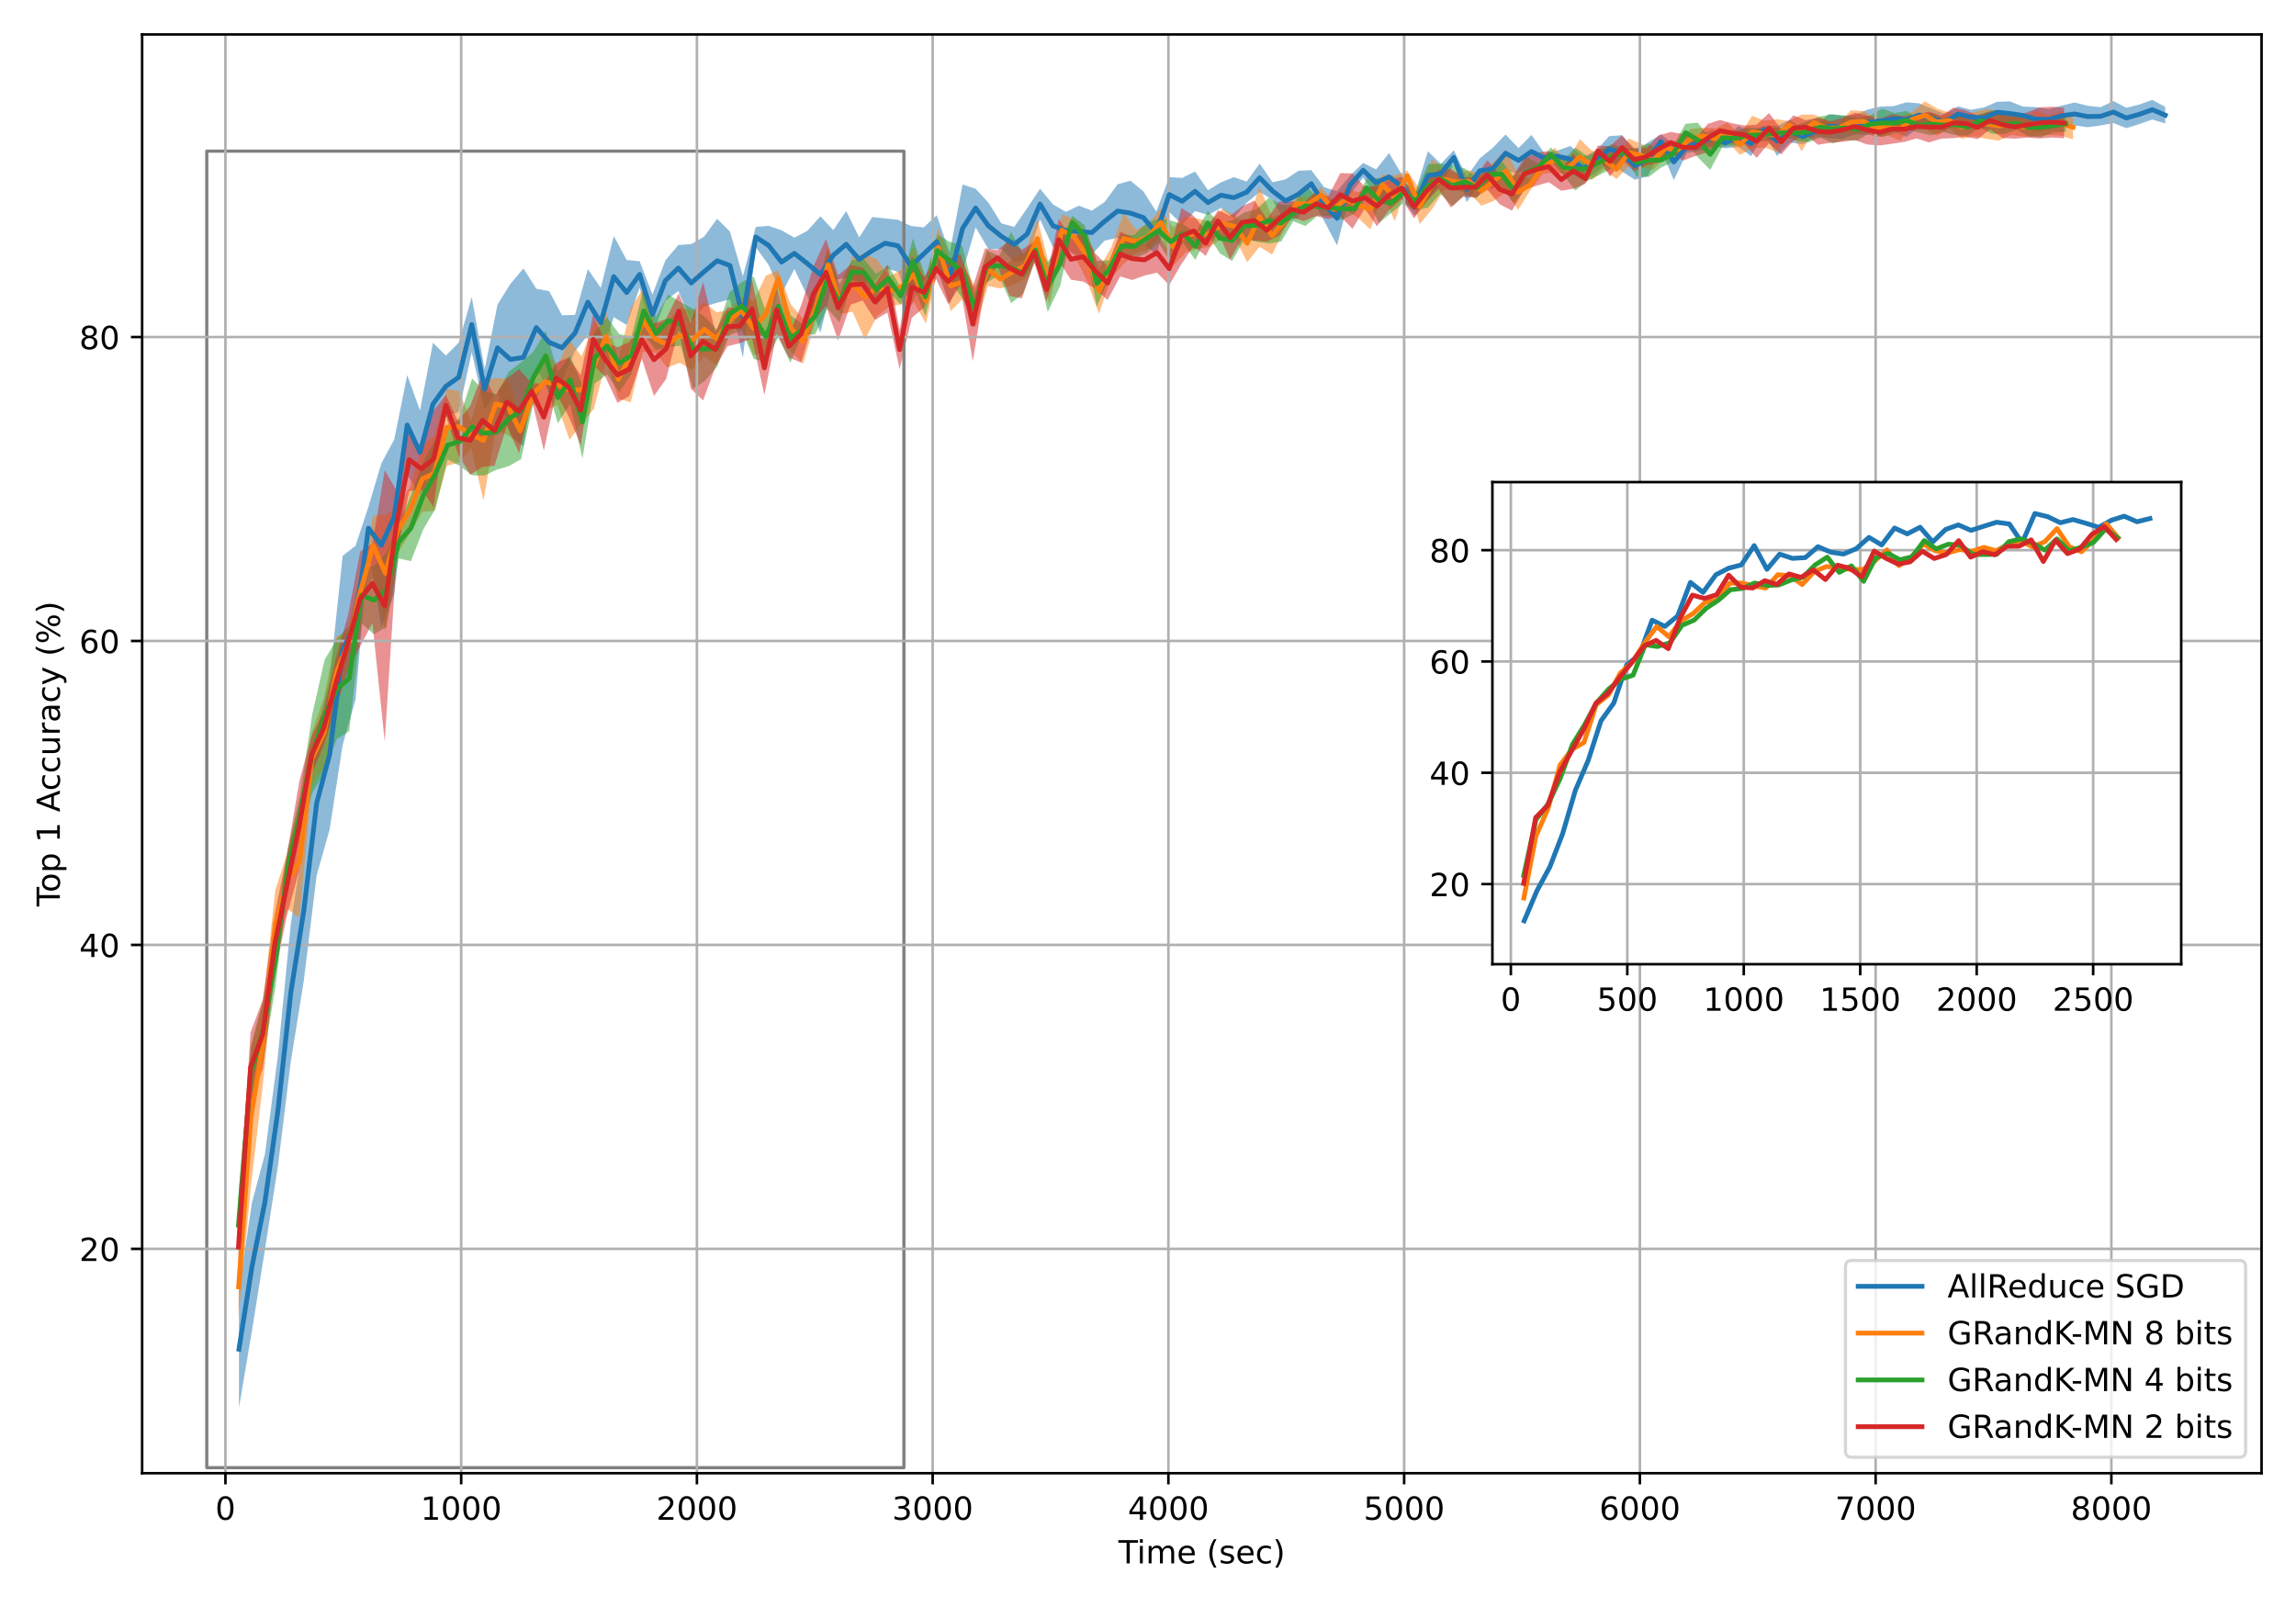 <?xml version="1.0" encoding="utf-8" standalone="no"?>
<!DOCTYPE svg PUBLIC "-//W3C//DTD SVG 1.1//EN"
  "http://www.w3.org/Graphics/SVG/1.1/DTD/svg11.dtd">
<!-- Created with matplotlib (https://matplotlib.org/) -->
<svg height="504pt" version="1.1" viewBox="0 0 720 504" width="720pt" xmlns="http://www.w3.org/2000/svg" xmlns:xlink="http://www.w3.org/1999/xlink">
 <defs>
  <style type="text/css">*{stroke-linecap:butt;stroke-linejoin:round;}</style>
 </defs>
 <g id="figure_1">
  <g id="patch_1">
   <path d="M 0 504 
L 720 504 
L 720 0 
L 0 0 
z
" style="fill:#ffffff;"/>
  </g>
  <g id="axes_1">
   <g id="patch_2">
    <path d="M 44.57 462.04 
L 709.2 462.04 
L 709.2 10.8 
L 44.57 10.8 
z
" style="fill:#ffffff;"/>
   </g>
   <g id="PolyCollection_1">
    <path clip-path="url(#p5282c0f3c8)" d="M 74.927 404.768 
L 74.927 441.529 
L 79.005 417.396 
L 83.081 391.925 
L 87.138 365.869 
L 91.179 333.018 
L 95.244 307.792 
L 99.305 274.536 
L 103.371 260.143 
L 107.449 233.644 
L 111.491 219.36 
L 115.541 172.405 
L 119.583 196.696 
L 123.63 186.33 
L 127.694 148.992 
L 131.701 155.021 
L 135.771 145.985 
L 139.808 130.779 
L 143.854 129.171 
L 147.932 110.476 
L 151.979 128.348 
L 156.015 122.686 
L 160.062 136.447 
L 164.142 139.99 
L 168.175 114.898 
L 172.221 123.444 
L 176.244 119.237 
L 180.314 110.142 
L 184.353 105.128 
L 188.397 112.182 
L 192.473 99.488 
L 196.524 101.941 
L 200.582 90.201 
L 204.609 104.927 
L 208.67 94.313 
L 212.731 91.295 
L 216.757 100.956 
L 220.784 96.222 
L 224.882 94.93 
L 228.906 93.91 
L 232.964 112.212 
L 237.006 77.498 
L 241.055 83.128 
L 245.087 92.164 
L 249.11 84.378 
L 253.193 92.926 
L 257.257 104.378 
L 261.309 87.94 
L 265.358 87.054 
L 269.434 88.268 
L 273.516 89.149 
L 277.546 84.076 
L 281.595 85.238 
L 285.632 96.038 
L 289.693 87.883 
L 293.749 84.043 
L 297.803 95.494 
L 301.854 85.384 
L 305.945 71.306 
L 309.965 78.146 
L 314.012 78.148 
L 318.054 82.143 
L 322.101 81.519 
L 326.144 68.809 
L 330.226 77.555 
L 334.258 78.141 
L 338.338 80.609 
L 342.387 79.813 
L 346.413 75.458 
L 350.47 74.562 
L 354.494 77.011 
L 358.555 76.43 
L 362.6 79.801 
L 366.664 66.486 
L 370.706 70.439 
L 374.756 66.202 
L 378.811 67.419 
L 382.87 65.221 
L 386.909 68.443 
L 390.939 63.602 
L 395.013 60.221 
L 399.059 62.678 
L 403.124 69.782 
L 407.152 68.285 
L 411.192 61.904 
L 415.233 69.279 
L 419.295 76.972 
L 423.364 60.998 
L 427.467 55.665 
L 431.523 61.541 
L 435.591 62.966 
L 439.613 62.2 
L 443.685 67.655 
L 447.772 62.671 
L 451.825 57.491 
L 455.897 51.648 
L 459.947 63.402 
L 464.005 57.455 
L 468.074 59.44 
L 472.127 53.888 
L 476.2 54.18 
L 480.264 52.723 
L 484.328 51.151 
L 488.354 50.684 
L 492.41 54.011 
L 496.461 56.513 
L 500.532 54.163 
L 504.597 50.659 
L 508.634 53.766 
L 512.693 56.391 
L 516.746 55.266 
L 520.851 46.633 
L 524.892 56.486 
L 528.934 48.013 
L 532.975 47.249 
L 537.034 45.761 
L 541.044 46.494 
L 545.111 46.058 
L 549.16 48.955 
L 553.229 41.813 
L 557.28 48.929 
L 561.322 44.683 
L 565.388 45.262 
L 569.438 42.852 
L 573.53 43.32 
L 577.596 43.609 
L 581.648 42.234 
L 585.673 42.25 
L 589.714 42.552 
L 593.767 41.176 
L 597.845 42.958 
L 601.865 39.73 
L 605.922 40.308 
L 609.957 40.929 
L 614.008 38.129 
L 618.055 39.011 
L 622.144 40.306 
L 626.186 38.428 
L 630.26 39.424 
L 634.352 39.016 
L 638.397 41.151 
L 642.442 40.725 
L 646.499 39.477 
L 650.584 39.349 
L 654.634 39.909 
L 658.683 39.362 
L 662.75 38.595 
L 666.818 40.196 
L 670.882 38.911 
L 674.943 37.482 
L 678.99 38.721 
L 678.99 33.516 
L 678.99 33.516 
L 674.943 31.311 
L 670.882 32.767 
L 666.818 33.81 
L 662.75 31.687 
L 658.683 33.62 
L 654.634 33.166 
L 650.584 32.144 
L 646.499 33.132 
L 642.442 34.211 
L 638.397 33.6 
L 634.352 33.407 
L 630.26 31.789 
L 626.186 31.947 
L 622.144 33.7 
L 618.055 34.437 
L 614.008 33.364 
L 609.957 35.776 
L 605.922 34.164 
L 601.865 32.414 
L 597.845 32.072 
L 593.767 33.295 
L 589.714 33.409 
L 585.673 34.362 
L 581.648 36.054 
L 577.596 36.261 
L 573.53 35.806 
L 569.438 39.253 
L 565.388 40.473 
L 561.322 37.515 
L 557.28 39.506 
L 553.229 39.361 
L 549.16 41.155 
L 545.111 39.584 
L 541.044 43.151 
L 537.034 40.719 
L 532.975 42.489 
L 528.934 43.866 
L 524.892 45.075 
L 520.851 42.174 
L 516.746 44.712 
L 512.693 47.498 
L 508.634 42.395 
L 504.597 42.71 
L 500.532 47.212 
L 496.461 49.144 
L 492.41 45.782 
L 488.354 47.246 
L 484.328 48.083 
L 480.264 42.321 
L 476.2 46.45 
L 472.127 42.181 
L 468.074 46.403 
L 464.005 49.691 
L 459.947 55.474 
L 455.897 47.12 
L 451.825 51.425 
L 447.772 47.454 
L 443.685 60.81 
L 439.613 54.814 
L 435.591 47.997 
L 431.523 53.146 
L 427.467 51.11 
L 423.364 55.085 
L 419.295 59.964 
L 415.233 58.72 
L 411.192 53.342 
L 407.152 53.57 
L 403.124 56.262 
L 399.059 57.129 
L 395.013 51.301 
L 390.939 56.95 
L 386.909 55.553 
L 382.87 57.193 
L 378.811 59.649 
L 374.756 53.791 
L 370.706 55.792 
L 366.664 55.555 
L 362.6 66.351 
L 358.555 60.041 
L 354.494 56.667 
L 350.47 57.812 
L 346.413 63.34 
L 342.387 66.06 
L 338.338 64.519 
L 334.258 66.428 
L 330.226 64.128 
L 326.144 59.19 
L 322.101 65.284 
L 318.054 71.178 
L 314.012 70.052 
L 309.965 63.538 
L 305.945 59.206 
L 301.854 57.882 
L 297.803 79.238 
L 293.749 67.508 
L 289.693 71.302 
L 285.632 70.874 
L 281.595 68.92 
L 277.546 68.5 
L 273.516 68.081 
L 269.434 74.454 
L 265.358 66.173 
L 261.309 72.176 
L 257.257 67.84 
L 253.193 72.403 
L 249.11 74.528 
L 245.087 72.234 
L 241.055 70.844 
L 237.006 71.168 
L 232.964 86.63 
L 228.906 72.63 
L 224.882 68.63 
L 220.784 74.227 
L 216.757 76.568 
L 212.731 76.827 
L 208.67 81.629 
L 204.609 92.333 
L 200.582 81.924 
L 196.524 81.541 
L 192.473 74.034 
L 188.397 90.291 
L 184.353 84.405 
L 180.314 98.754 
L 176.244 98.875 
L 172.221 91.317 
L 168.175 90.554 
L 164.142 84.173 
L 160.062 89.019 
L 156.015 95.519 
L 151.979 115.83 
L 147.932 93.114 
L 143.854 107.466 
L 139.808 111.538 
L 135.771 107.503 
L 131.701 128.721 
L 127.694 117.621 
L 123.63 137.814 
L 119.583 145.321 
L 115.541 158.907 
L 111.491 171.159 
L 107.449 174.33 
L 103.371 213.042 
L 99.305 229.229 
L 95.244 263.744 
L 91.179 289.812 
L 87.138 331.109 
L 83.081 361.979 
L 79.005 377.142 
L 74.927 404.768 
z
" style="fill:#1f77b4;fill-opacity:0.5;"/>
   </g>
   <g id="PolyCollection_2">
    <path clip-path="url(#p5282c0f3c8)" d="M 74.833 394.429 
L 74.833 412.77 
L 78.652 372.272 
L 82.5 339.614 
L 86.306 300.41 
L 90.112 285.112 
L 93.903 287.817 
L 97.775 246.41 
L 101.627 240.743 
L 105.451 222.324 
L 109.267 205.219 
L 113.12 188.147 
L 117 180.505 
L 120.855 197.963 
L 124.709 173.533 
L 128.601 167.157 
L 132.433 160.559 
L 136.236 160.185 
L 140.102 146.077 
L 143.94 145.102 
L 147.759 140.506 
L 151.62 157.014 
L 155.465 134.77 
L 159.34 136.543 
L 163.147 139.408 
L 167.068 126.673 
L 170.913 128.969 
L 174.733 126.915 
L 178.591 137.924 
L 182.384 132.856 
L 186.235 128.237 
L 190.07 113.277 
L 193.903 125.039 
L 197.79 126.158 
L 201.62 110.343 
L 205.407 110.607 
L 209.248 115.266 
L 213.181 113.807 
L 216.991 115.927 
L 220.842 111.672 
L 224.643 114.533 
L 228.548 104.486 
L 232.415 101.756 
L 236.26 111.399 
L 240.17 110.446 
L 244.042 89.782 
L 247.9 110.056 
L 251.795 114.15 
L 255.688 100.991 
L 259.64 88.953 
L 263.436 98.471 
L 267.355 97.788 
L 271.224 106.478 
L 275.042 99.169 
L 278.878 96.089 
L 282.704 95.478 
L 286.543 94.836 
L 290.38 101.446 
L 294.253 83.586 
L 298.145 97.568 
L 301.994 93.63 
L 305.922 102.73 
L 309.805 89.711 
L 313.701 90.468 
L 317.53 89.446 
L 321.414 87.509 
L 325.29 81.042 
L 329.092 95.544 
L 332.991 77.008 
L 336.849 79.952 
L 340.762 87.83 
L 344.614 98.385 
L 348.479 87.195 
L 352.386 82.732 
L 356.283 79.428 
L 360.129 78.287 
L 364.034 74.049 
L 367.886 83.396 
L 371.716 79.246 
L 375.608 78.016 
L 379.459 77.417 
L 383.331 74.697 
L 387.187 74.422 
L 391.084 82.245 
L 394.965 77.377 
L 398.899 79.858 
L 402.744 72.054 
L 406.544 66.05 
L 410.424 66.171 
L 414.27 63.647 
L 418.133 68.181 
L 421.998 65.788 
L 425.827 68.285 
L 429.735 71.976 
L 433.604 61.002 
L 437.438 69.379 
L 441.263 56.831 
L 445.186 70.28 
L 449.045 65.654 
L 452.917 59.448 
L 456.762 59.812 
L 460.664 60.448 
L 464.533 64.522 
L 468.421 63.001 
L 472.241 60.213 
L 476.067 65.835 
L 479.909 59.671 
L 483.768 54.541 
L 487.592 54.045 
L 491.472 54.893 
L 495.378 54.763 
L 499.26 56.386 
L 503.098 53.039 
L 506.907 56.173 
L 510.771 52.144 
L 514.618 52.454 
L 518.437 53.293 
L 522.299 49.164 
L 526.143 48.664 
L 530.076 46.545 
L 533.919 45.204 
L 537.85 46.859 
L 541.716 44.331 
L 545.593 48.573 
L 549.486 46.559 
L 553.342 46.234 
L 557.235 47.686 
L 561.104 40.495 
L 564.955 47.468 
L 568.821 41.039 
L 572.643 42.857 
L 576.468 41.289 
L 580.352 42.069 
L 584.32 41.243 
L 588.176 43.053 
L 592.018 42.51 
L 595.861 44.075 
L 599.713 39.698 
L 603.593 40.545 
L 607.465 42.567 
L 611.333 40.268 
L 615.179 43.541 
L 619.047 42.769 
L 622.957 43.556 
L 626.814 44.103 
L 630.742 42.292 
L 634.594 42.852 
L 638.482 42.594 
L 642.329 42.344 
L 646.211 42.504 
L 650.07 43.697 
L 650.07 36.08 
L 650.07 36.08 
L 646.211 35.039 
L 642.329 36.223 
L 638.482 34.763 
L 634.594 36.925 
L 630.742 35.716 
L 626.814 34.836 
L 622.957 34.174 
L 619.047 35.147 
L 615.179 36.143 
L 611.333 35.321 
L 607.465 34.045 
L 603.593 31.785 
L 599.713 35.053 
L 595.861 36.727 
L 592.018 37.174 
L 588.176 36.911 
L 584.32 34.811 
L 580.352 34.637 
L 576.468 39.047 
L 572.643 37.386 
L 568.821 35.945 
L 564.955 35.94 
L 561.104 37.979 
L 557.235 37.398 
L 553.342 37.825 
L 549.486 36.291 
L 545.593 42.283 
L 541.716 38.426 
L 537.85 40.273 
L 533.919 40.066 
L 530.076 40.493 
L 526.143 45.264 
L 522.299 43.926 
L 518.437 47.151 
L 514.618 45.011 
L 510.771 43.459 
L 506.907 50.043 
L 503.098 47.125 
L 499.26 47.316 
L 495.378 43.633 
L 491.472 51.043 
L 487.592 46.306 
L 483.768 49.999 
L 479.909 56.133 
L 476.067 54.716 
L 472.241 46.934 
L 468.421 50.662 
L 464.533 55.099 
L 460.664 53.308 
L 456.762 54.316 
L 452.917 53.005 
L 449.045 49.964 
L 445.186 59.395 
L 441.263 53.48 
L 437.438 55.083 
L 433.604 54.709 
L 429.735 59.281 
L 425.827 60.273 
L 421.998 59.232 
L 418.133 63.077 
L 414.27 58.674 
L 410.424 61.828 
L 406.544 61.67 
L 402.744 66.93 
L 398.899 67.969 
L 394.965 58.535 
L 391.084 70.423 
L 387.187 67.634 
L 383.331 65.497 
L 379.459 69.48 
L 375.608 68.602 
L 371.716 67.93 
L 367.886 71.413 
L 364.034 65.401 
L 360.129 70.1 
L 356.283 72.031 
L 352.386 66.771 
L 348.479 77.576 
L 344.614 84.353 
L 340.762 72.565 
L 336.849 68.714 
L 332.991 67.282 
L 329.092 83.563 
L 325.29 68.554 
L 321.414 79.216 
L 317.53 81.096 
L 313.701 84.635 
L 309.805 78.876 
L 305.922 89.968 
L 301.994 83.15 
L 298.145 81.725 
L 294.253 71.503 
L 290.38 87.435 
L 286.543 77.382 
L 282.704 84.467 
L 278.878 86.741 
L 275.042 81.334 
L 271.224 79.704 
L 267.355 80.295 
L 263.436 91.807 
L 259.64 77.028 
L 255.688 92.918 
L 251.795 99.959 
L 247.9 95.303 
L 244.042 84.763 
L 240.17 86.441 
L 236.26 94.518 
L 232.415 92.897 
L 228.548 97.335 
L 224.643 97.9 
L 220.842 94.897 
L 216.991 97.438 
L 213.181 96.485 
L 209.248 100.891 
L 205.407 101.733 
L 201.62 90.547 
L 197.79 96.702 
L 193.903 112.902 
L 190.07 97.667 
L 186.235 101.512 
L 182.384 111.788 
L 178.591 106.627 
L 174.733 114.563 
L 170.913 110.462 
L 167.068 120.856 
L 163.147 130.836 
L 159.34 118.713 
L 155.465 118.624 
L 151.62 119.28 
L 147.759 132.065 
L 143.94 122.629 
L 140.102 121.933 
L 136.236 136.683 
L 132.433 139.847 
L 128.601 152.611 
L 124.709 158.99 
L 120.855 161.65 
L 117 161.606 
L 113.12 182.264 
L 109.267 198.054 
L 105.451 199.66 
L 101.627 218.663 
L 97.775 229.707 
L 93.903 253.046 
L 90.112 267.387 
L 86.306 279.225 
L 82.5 314.541 
L 78.652 328.779 
L 74.833 394.429 
z
" style="fill:#ff7f0e;fill-opacity:0.5;"/>
   </g>
   <g id="PolyCollection_3">
    <path clip-path="url(#p5282c0f3c8)" d="M 74.783 375.298 
L 74.783 393.175 
L 78.657 345.015 
L 82.539 332.627 
L 86.365 309.537 
L 90.205 278.422 
L 94.065 261.285 
L 97.923 248.733 
L 101.782 242.142 
L 105.627 231.822 
L 109.485 229.336 
L 113.356 195.471 
L 117.239 198.911 
L 121.165 196.626 
L 125.015 175.145 
L 128.862 176.007 
L 132.719 166.037 
L 136.551 159.577 
L 140.368 144.073 
L 144.201 146.163 
L 148.056 149.051 
L 151.861 149.163 
L 155.731 147.308 
L 159.53 146.211 
L 163.388 144.025 
L 167.263 126.417 
L 171.121 119.592 
L 174.94 132.755 
L 178.79 126.705 
L 182.648 143.793 
L 186.498 120.327 
L 190.387 117.419 
L 194.199 122.988 
L 198.023 117.214 
L 201.897 104.904 
L 205.709 109.801 
L 209.569 108.786 
L 213.478 108.439 
L 217.284 121.94 
L 221.094 119.44 
L 224.889 115.053 
L 228.749 105.223 
L 232.571 103.599 
L 236.394 112.61 
L 240.191 113.535 
L 244.02 105.722 
L 247.864 113.757 
L 251.706 104.695 
L 255.552 104.945 
L 259.458 96.757 
L 263.272 101.125 
L 267.119 88.838 
L 270.963 89.588 
L 274.777 95.739 
L 278.582 91.429 
L 282.421 95.479 
L 286.31 89.373 
L 290.17 99.094 
L 293.986 83.614 
L 297.826 87.898 
L 301.705 93.399 
L 305.59 100.922 
L 309.444 88.628 
L 313.231 86.317 
L 317.063 95.077 
L 320.867 92.077 
L 324.717 81.546 
L 328.57 97.852 
L 332.446 89.704 
L 336.323 71.871 
L 340.123 77.466 
L 343.954 96.103 
L 347.827 87.298 
L 351.752 80.675 
L 355.596 80.956 
L 359.494 79.525 
L 363.324 76.148 
L 367.155 82.453 
L 371.009 76.196 
L 374.853 81.52 
L 378.742 73.604 
L 382.558 79.462 
L 386.381 81.84 
L 390.238 74.994 
L 394.058 75.808 
L 397.942 76.346 
L 401.746 75.766 
L 405.542 69.407 
L 409.395 70.873 
L 413.207 67.578 
L 417.046 67.749 
L 420.855 68.983 
L 424.726 66.963 
L 428.592 61.93 
L 432.458 69.959 
L 436.282 66.727 
L 440.118 63.703 
L 443.973 65.948 
L 447.816 65.092 
L 451.669 60.744 
L 455.485 64.641 
L 459.354 61.107 
L 463.17 62.166 
L 467.015 56.554 
L 470.877 58.818 
L 474.711 63.779 
L 478.593 58.868 
L 482.429 53.591 
L 486.316 50.659 
L 490.2 54.797 
L 493.998 59.752 
L 497.839 56.69 
L 501.72 54.793 
L 505.573 52.744 
L 509.39 48.816 
L 513.192 55.369 
L 517.064 55.468 
L 520.879 52.558 
L 524.701 50.768 
L 528.559 44.405 
L 532.409 49.316 
L 536.31 53.272 
L 540.118 46.059 
L 543.959 45.544 
L 547.787 44.97 
L 551.618 44.439 
L 555.443 44.128 
L 559.282 42.92 
L 563.15 44.057 
L 567.012 44.669 
L 570.863 43.145 
L 574.704 44.959 
L 578.575 43.941 
L 582.521 44.096 
L 586.342 41.597 
L 590.226 43.011 
L 594.048 41.818 
L 597.85 40.686 
L 601.686 41.513 
L 605.495 42.458 
L 609.382 41.36 
L 613.211 42.405 
L 617.062 42.49 
L 620.861 40.024 
L 624.708 41.952 
L 628.582 42.017 
L 632.445 40.646 
L 636.269 42.872 
L 640.128 43.033 
L 643.945 41.516 
L 647.815 41.369 
L 647.815 36.267 
L 647.815 36.267 
L 643.945 37.144 
L 640.128 36.837 
L 636.269 36.999 
L 632.445 36.711 
L 628.582 35.991 
L 624.708 34.567 
L 620.861 35.844 
L 617.062 37.194 
L 613.211 35.696 
L 609.382 37.114 
L 605.495 35.365 
L 601.686 37.054 
L 597.85 34.809 
L 594.048 35.446 
L 590.226 34.067 
L 586.342 36.319 
L 582.521 37.078 
L 578.575 36.302 
L 574.704 35.843 
L 570.863 36.539 
L 567.012 37.995 
L 563.15 39.351 
L 559.282 40.395 
L 555.443 39.838 
L 551.618 40.179 
L 547.787 39.928 
L 543.959 41.309 
L 540.118 40.328 
L 536.31 43.541 
L 532.409 38.468 
L 528.559 38.817 
L 524.701 45.58 
L 520.879 47.793 
L 517.064 44.976 
L 513.192 46.472 
L 509.39 46.601 
L 505.573 45.279 
L 501.72 46.675 
L 497.839 49.061 
L 493.998 46.277 
L 490.2 50.208 
L 486.316 46.247 
L 482.429 51.322 
L 478.593 49.209 
L 474.711 55.47 
L 470.877 50.469 
L 467.015 52.734 
L 463.17 55.686 
L 459.354 52.836 
L 455.485 51.814 
L 451.669 51.336 
L 447.816 51.457 
L 443.973 60.19 
L 440.118 56.942 
L 436.282 60.713 
L 432.458 55.806 
L 428.592 55.922 
L 424.726 64.109 
L 420.855 61.995 
L 417.046 62.578 
L 413.207 61.911 
L 409.395 58.151 
L 405.542 64.364 
L 401.746 64.242 
L 397.942 61.986 
L 394.058 65.596 
L 390.238 66.597 
L 386.381 69.06 
L 382.558 69.948 
L 378.742 66.218 
L 374.853 73.01 
L 371.009 70.328 
L 367.155 69.191 
L 363.324 68.515 
L 359.494 70.071 
L 355.596 73.761 
L 351.752 73.576 
L 347.827 81.662 
L 343.954 81.794 
L 340.123 70.641 
L 336.323 67.672 
L 332.446 75.718 
L 328.57 82.185 
L 324.717 75.311 
L 320.867 79.582 
L 317.063 72.766 
L 313.231 80.315 
L 309.444 78.47 
L 305.59 92.148 
L 301.705 76.957 
L 297.826 75.848 
L 293.986 73.616 
L 290.17 87.087 
L 286.31 74.653 
L 282.421 90.144 
L 278.582 83.209 
L 274.777 85.974 
L 270.963 81.326 
L 267.119 81.611 
L 263.272 89.059 
L 259.458 78.161 
L 255.552 93.432 
L 251.706 101.781 
L 247.864 98.77 
L 244.02 86.417 
L 240.191 97.782 
L 236.394 86.791 
L 232.571 88.448 
L 228.749 91.664 
L 224.889 103.432 
L 221.094 99.417 
L 217.284 96.823 
L 213.478 94.779 
L 209.569 92.383 
L 205.709 99.375 
L 201.897 90.121 
L 198.023 105.646 
L 194.199 104.806 
L 190.387 99.576 
L 186.498 104.022 
L 182.648 120.959 
L 178.79 111.515 
L 174.94 116.636 
L 171.121 103.733 
L 167.263 110.314 
L 163.388 113.651 
L 159.53 116.585 
L 155.731 123.681 
L 151.861 122.663 
L 148.056 118.68 
L 144.201 130.783 
L 140.368 135.108 
L 136.551 137.57 
L 132.719 144.795 
L 128.862 155.212 
L 125.015 164.918 
L 121.165 173.413 
L 117.239 177.551 
L 113.356 177.919 
L 109.485 196.185 
L 105.627 200.402 
L 101.782 206.978 
L 97.923 224.033 
L 94.065 249.462 
L 90.205 266.257 
L 86.365 292.859 
L 82.539 313.336 
L 78.657 328.131 
L 74.783 375.298 
z
" style="fill:#2ca02c;fill-opacity:0.5;"/>
   </g>
   <g id="PolyCollection_4">
    <path clip-path="url(#p5282c0f3c8)" d="M 74.78 381.477 
L 74.78 400.75 
L 78.574 345.657 
L 82.378 335.305 
L 86.183 305.339 
L 90.007 286.983 
L 93.852 272.892 
L 97.688 242.753 
L 101.512 233.805 
L 105.324 222.039 
L 109.143 210.314 
L 112.978 202.614 
L 116.79 195.455 
L 120.65 232.619 
L 124.495 172.857 
L 128.316 154.105 
L 132.138 153.335 
L 135.982 159.074 
L 139.833 130.373 
L 143.624 142.458 
L 147.47 148.916 
L 151.309 146.392 
L 155.084 146.094 
L 158.96 133.449 
L 162.783 142.164 
L 166.709 125.118 
L 170.539 141.332 
L 174.404 123.24 
L 178.28 130.475 
L 182.115 139.62 
L 186.017 114.335 
L 189.797 118.132 
L 193.635 126.341 
L 197.404 124.152 
L 201.265 112.484 
L 205.067 124.186 
L 208.892 118.86 
L 212.833 103.217 
L 216.616 121.884 
L 220.485 125.612 
L 224.323 115.157 
L 228.143 108.58 
L 231.975 107.634 
L 235.837 106.105 
L 239.702 123.897 
L 243.555 104.561 
L 247.373 112.109 
L 251.221 113.753 
L 255.096 100.782 
L 259.021 95.87 
L 262.81 106.776 
L 266.722 95.557 
L 270.549 94.247 
L 274.392 100.355 
L 278.283 98.03 
L 282.111 115.829 
L 285.944 99.671 
L 289.763 96.457 
L 293.531 87.51 
L 297.337 95.346 
L 301.125 89.641 
L 305.056 113.324 
L 308.898 89.678 
L 312.741 83.229 
L 316.595 92.828 
L 320.443 93.587 
L 324.294 82.305 
L 328.158 94.495 
L 332.038 81.795 
L 335.839 87.743 
L 339.694 88.307 
L 343.49 90.53 
L 347.335 94.092 
L 351.273 86.704 
L 355.07 87.798 
L 358.949 86.406 
L 362.827 85.516 
L 366.66 89.387 
L 370.496 82.794 
L 374.316 77.154 
L 378.107 80.279 
L 381.929 72.693 
L 385.733 81.369 
L 389.546 74.744 
L 393.369 75.438 
L 397.279 75.8 
L 401.124 73.874 
L 404.958 68.107 
L 408.801 69.355 
L 412.671 67.742 
L 416.477 68.658 
L 420.311 67.834 
L 424.131 71.754 
L 427.953 65.38 
L 431.776 70.967 
L 435.631 65.874 
L 439.563 62.476 
L 443.447 68.482 
L 447.305 63.235 
L 451.133 59.237 
L 454.973 65.09 
L 458.785 61.707 
L 462.611 61.983 
L 466.423 59.504 
L 470.294 64.066 
L 474.149 66.058 
L 477.97 59.497 
L 481.85 58.235 
L 485.668 57.135 
L 489.587 59.829 
L 493.44 59.2 
L 497.214 57.608 
L 501.056 49.118 
L 504.869 55.431 
L 508.657 50.082 
L 512.447 53.711 
L 516.282 51.816 
L 520.124 51.021 
L 523.997 48.088 
L 527.838 50.359 
L 531.64 48.921 
L 535.563 47.74 
L 539.372 44.39 
L 543.176 44.829 
L 547.028 45.158 
L 550.86 49.522 
L 554.751 44.899 
L 558.565 48.467 
L 562.39 44.167 
L 566.207 42.206 
L 570.086 45.408 
L 573.933 44.793 
L 577.747 44.469 
L 581.706 43.933 
L 585.587 45.326 
L 589.466 45.618 
L 593.301 45.087 
L 597.177 44.508 
L 601.032 43.418 
L 604.894 44.672 
L 608.76 43.477 
L 612.574 43.327 
L 616.354 42.868 
L 620.186 43.641 
L 624.018 40.573 
L 627.975 43.283 
L 631.823 43.504 
L 635.74 43.155 
L 639.613 43.427 
L 643.442 43.139 
L 647.283 43.372 
L 647.283 33.799 
L 647.283 33.799 
L 643.442 33.473 
L 639.613 33.65 
L 635.74 35.226 
L 631.823 36.088 
L 627.975 34.912 
L 624.018 35.015 
L 620.186 36.229 
L 616.354 34.582 
L 612.574 33.751 
L 608.76 36.3 
L 604.894 35.013 
L 601.032 35.894 
L 597.177 36.48 
L 593.301 35.808 
L 589.466 37.325 
L 585.587 36.221 
L 581.706 35.379 
L 577.747 36.984 
L 573.933 38.057 
L 570.086 36.976 
L 566.207 37.665 
L 562.39 36.169 
L 558.565 40.526 
L 554.751 35.437 
L 550.86 39.1 
L 547.028 39.367 
L 543.176 38.672 
L 539.372 37.622 
L 535.563 38.833 
L 531.64 43.61 
L 527.838 42.079 
L 523.997 41.371 
L 520.124 42.441 
L 516.282 46.487 
L 512.447 46.454 
L 508.657 42.449 
L 504.869 45.851 
L 501.056 45.647 
L 497.214 54.473 
L 493.44 48.039 
L 489.587 52.81 
L 485.668 47.312 
L 481.85 47.98 
L 477.97 49.604 
L 474.149 55.611 
L 470.294 54.717 
L 466.423 50.249 
L 462.611 55.497 
L 458.785 55.773 
L 454.973 52.855 
L 451.133 53.309 
L 447.305 56.665 
L 443.447 61.286 
L 439.563 55.47 
L 435.631 56.447 
L 431.776 58.335 
L 427.953 58.523 
L 424.131 54.384 
L 420.311 54.301 
L 416.477 61.669 
L 412.671 60.071 
L 408.801 63.765 
L 404.958 63.15 
L 401.124 63.248 
L 397.279 68.677 
L 393.369 62.894 
L 389.546 64.705 
L 385.733 67.669 
L 381.929 65.919 
L 378.107 72.296 
L 374.316 67.695 
L 370.496 65.22 
L 366.66 79.107 
L 362.827 72.925 
L 358.949 76.596 
L 355.07 74.459 
L 351.273 72.667 
L 347.335 83.432 
L 343.49 79.454 
L 339.694 72.74 
L 335.839 74.886 
L 332.038 68.546 
L 328.158 87.126 
L 324.294 75.762 
L 320.443 78.352 
L 316.595 75.387 
L 312.741 78.469 
L 308.898 77.886 
L 305.056 89.987 
L 301.125 79.691 
L 297.337 81.248 
L 293.531 80.892 
L 289.763 87.025 
L 285.944 80.366 
L 282.111 103.494 
L 278.283 82.938 
L 274.392 89.085 
L 270.549 83.929 
L 266.722 83.084 
L 262.81 86.295 
L 259.021 74.951 
L 255.096 83.537 
L 251.221 95.794 
L 247.373 105.165 
L 243.555 89.813 
L 239.702 106.875 
L 235.837 87.71 
L 231.975 96.98 
L 228.143 96.313 
L 224.323 104.073 
L 220.485 88.405 
L 216.616 101.441 
L 212.833 91.994 
L 208.892 99.997 
L 205.067 101.466 
L 201.265 100.601 
L 197.404 107.273 
L 193.635 108.9 
L 189.797 107.334 
L 186.017 98.564 
L 182.115 117.684 
L 178.28 112.12 
L 174.404 113.864 
L 170.539 120.347 
L 166.709 120.178 
L 162.783 115.792 
L 158.96 118.642 
L 155.084 124.056 
L 151.309 117.243 
L 147.47 127.286 
L 143.624 132.161 
L 139.833 123.859 
L 135.982 128.765 
L 132.138 140.74 
L 128.316 134.292 
L 124.495 154.08 
L 120.65 147.473 
L 116.79 170.487 
L 112.978 172.917 
L 109.143 192.865 
L 105.324 206.461 
L 101.512 222.902 
L 97.688 230.804 
L 93.852 245.07 
L 90.007 267.843 
L 86.183 286.631 
L 82.378 313.637 
L 78.574 323.766 
L 74.78 381.477 
z
" style="fill:#d62728;fill-opacity:0.5;"/>
   </g>
   <g id="patch_3">
    <path clip-path="url(#p5282c0f3c8)" d="M 64.844 460.297 
L 283.453 460.297 
L 283.453 47.405 
L 64.844 47.405 
z
" style="fill:none;stroke:#808080;stroke-linejoin:miter;"/>
   </g>
   <g id="matplotlib.axis_1">
    <g id="xtick_1">
     <g id="line2d_1">
      <path clip-path="url(#p5282c0f3c8)" d="M 70.695 462.04 
L 70.695 10.8 
" style="fill:none;stroke:#b0b0b0;stroke-linecap:square;stroke-width:0.8;"/>
     </g>
     <g id="line2d_2">
      <defs>
       <path d="M 0 0 
L 0 3.5 
" id="m700dd92d76" style="stroke:#000000;stroke-width:0.8;"/>
      </defs>
      <g>
       <use style="stroke:#000000;stroke-width:0.8;" x="70.695" xlink:href="#m700dd92d76" y="462.04"/>
      </g>
     </g>
     <g id="text_1">
      <!-- 0 -->
      <g transform="translate(67.514 476.638)scale(0.1 -0.1)">
       <defs>
        <path d="M 31.781 66.406 
Q 24.172 66.406 20.328 58.906 
Q 16.5 51.422 16.5 36.375 
Q 16.5 21.391 20.328 13.891 
Q 24.172 6.391 31.781 6.391 
Q 39.453 6.391 43.281 13.891 
Q 47.125 21.391 47.125 36.375 
Q 47.125 51.422 43.281 58.906 
Q 39.453 66.406 31.781 66.406 
z
M 31.781 74.219 
Q 44.047 74.219 50.516 64.516 
Q 56.984 54.828 56.984 36.375 
Q 56.984 17.969 50.516 8.266 
Q 44.047 -1.422 31.781 -1.422 
Q 19.531 -1.422 13.062 8.266 
Q 6.594 17.969 6.594 36.375 
Q 6.594 54.828 13.062 64.516 
Q 19.531 74.219 31.781 74.219 
z
" id="DejaVuSans-48"/>
       </defs>
       <use xlink:href="#DejaVuSans-48"/>
      </g>
     </g>
    </g>
    <g id="xtick_2">
     <g id="line2d_3">
      <path clip-path="url(#p5282c0f3c8)" d="M 144.621 462.04 
L 144.621 10.8 
" style="fill:none;stroke:#b0b0b0;stroke-linecap:square;stroke-width:0.8;"/>
     </g>
     <g id="line2d_4">
      <g>
       <use style="stroke:#000000;stroke-width:0.8;" x="144.621" xlink:href="#m700dd92d76" y="462.04"/>
      </g>
     </g>
     <g id="text_2">
      <!-- 1000 -->
      <g transform="translate(131.896 476.638)scale(0.1 -0.1)">
       <defs>
        <path d="M 12.406 8.297 
L 28.516 8.297 
L 28.516 63.922 
L 10.984 60.406 
L 10.984 69.391 
L 28.422 72.906 
L 38.281 72.906 
L 38.281 8.297 
L 54.391 8.297 
L 54.391 0 
L 12.406 0 
z
" id="DejaVuSans-49"/>
       </defs>
       <use xlink:href="#DejaVuSans-49"/>
       <use x="63.623" xlink:href="#DejaVuSans-48"/>
       <use x="127.246" xlink:href="#DejaVuSans-48"/>
       <use x="190.869" xlink:href="#DejaVuSans-48"/>
      </g>
     </g>
    </g>
    <g id="xtick_3">
     <g id="line2d_5">
      <path clip-path="url(#p5282c0f3c8)" d="M 218.546 462.04 
L 218.546 10.8 
" style="fill:none;stroke:#b0b0b0;stroke-linecap:square;stroke-width:0.8;"/>
     </g>
     <g id="line2d_6">
      <g>
       <use style="stroke:#000000;stroke-width:0.8;" x="218.546" xlink:href="#m700dd92d76" y="462.04"/>
      </g>
     </g>
     <g id="text_3">
      <!-- 2000 -->
      <g transform="translate(205.821 476.638)scale(0.1 -0.1)">
       <defs>
        <path d="M 19.188 8.297 
L 53.609 8.297 
L 53.609 0 
L 7.328 0 
L 7.328 8.297 
Q 12.938 14.109 22.625 23.891 
Q 32.328 33.688 34.812 36.531 
Q 39.547 41.844 41.422 45.531 
Q 43.312 49.219 43.312 52.781 
Q 43.312 58.594 39.234 62.25 
Q 35.156 65.922 28.609 65.922 
Q 23.969 65.922 18.812 64.312 
Q 13.672 62.703 7.812 59.422 
L 7.812 69.391 
Q 13.766 71.781 18.938 73 
Q 24.125 74.219 28.422 74.219 
Q 39.75 74.219 46.484 68.547 
Q 53.219 62.891 53.219 53.422 
Q 53.219 48.922 51.531 44.891 
Q 49.859 40.875 45.406 35.406 
Q 44.188 33.984 37.641 27.219 
Q 31.109 20.453 19.188 8.297 
z
" id="DejaVuSans-50"/>
       </defs>
       <use xlink:href="#DejaVuSans-50"/>
       <use x="63.623" xlink:href="#DejaVuSans-48"/>
       <use x="127.246" xlink:href="#DejaVuSans-48"/>
       <use x="190.869" xlink:href="#DejaVuSans-48"/>
      </g>
     </g>
    </g>
    <g id="xtick_4">
     <g id="line2d_7">
      <path clip-path="url(#p5282c0f3c8)" d="M 292.472 462.04 
L 292.472 10.8 
" style="fill:none;stroke:#b0b0b0;stroke-linecap:square;stroke-width:0.8;"/>
     </g>
     <g id="line2d_8">
      <g>
       <use style="stroke:#000000;stroke-width:0.8;" x="292.472" xlink:href="#m700dd92d76" y="462.04"/>
      </g>
     </g>
     <g id="text_4">
      <!-- 3000 -->
      <g transform="translate(279.747 476.638)scale(0.1 -0.1)">
       <defs>
        <path d="M 40.578 39.312 
Q 47.656 37.797 51.625 33 
Q 55.609 28.219 55.609 21.188 
Q 55.609 10.406 48.188 4.484 
Q 40.766 -1.422 27.094 -1.422 
Q 22.516 -1.422 17.656 -0.516 
Q 12.797 0.391 7.625 2.203 
L 7.625 11.719 
Q 11.719 9.328 16.594 8.109 
Q 21.484 6.891 26.812 6.891 
Q 36.078 6.891 40.938 10.547 
Q 45.797 14.203 45.797 21.188 
Q 45.797 27.641 41.281 31.266 
Q 36.766 34.906 28.719 34.906 
L 20.219 34.906 
L 20.219 43.016 
L 29.109 43.016 
Q 36.375 43.016 40.234 45.922 
Q 44.094 48.828 44.094 54.297 
Q 44.094 59.906 40.109 62.906 
Q 36.141 65.922 28.719 65.922 
Q 24.656 65.922 20.016 65.031 
Q 15.375 64.156 9.812 62.312 
L 9.812 71.094 
Q 15.438 72.656 20.344 73.438 
Q 25.25 74.219 29.594 74.219 
Q 40.828 74.219 47.359 69.109 
Q 53.906 64.016 53.906 55.328 
Q 53.906 49.266 50.438 45.094 
Q 46.969 40.922 40.578 39.312 
z
" id="DejaVuSans-51"/>
       </defs>
       <use xlink:href="#DejaVuSans-51"/>
       <use x="63.623" xlink:href="#DejaVuSans-48"/>
       <use x="127.246" xlink:href="#DejaVuSans-48"/>
       <use x="190.869" xlink:href="#DejaVuSans-48"/>
      </g>
     </g>
    </g>
    <g id="xtick_5">
     <g id="line2d_9">
      <path clip-path="url(#p5282c0f3c8)" d="M 366.397 462.04 
L 366.397 10.8 
" style="fill:none;stroke:#b0b0b0;stroke-linecap:square;stroke-width:0.8;"/>
     </g>
     <g id="line2d_10">
      <g>
       <use style="stroke:#000000;stroke-width:0.8;" x="366.397" xlink:href="#m700dd92d76" y="462.04"/>
      </g>
     </g>
     <g id="text_5">
      <!-- 4000 -->
      <g transform="translate(353.672 476.638)scale(0.1 -0.1)">
       <defs>
        <path d="M 37.797 64.312 
L 12.891 25.391 
L 37.797 25.391 
z
M 35.203 72.906 
L 47.609 72.906 
L 47.609 25.391 
L 58.016 25.391 
L 58.016 17.188 
L 47.609 17.188 
L 47.609 0 
L 37.797 0 
L 37.797 17.188 
L 4.891 17.188 
L 4.891 26.703 
z
" id="DejaVuSans-52"/>
       </defs>
       <use xlink:href="#DejaVuSans-52"/>
       <use x="63.623" xlink:href="#DejaVuSans-48"/>
       <use x="127.246" xlink:href="#DejaVuSans-48"/>
       <use x="190.869" xlink:href="#DejaVuSans-48"/>
      </g>
     </g>
    </g>
    <g id="xtick_6">
     <g id="line2d_11">
      <path clip-path="url(#p5282c0f3c8)" d="M 440.323 462.04 
L 440.323 10.8 
" style="fill:none;stroke:#b0b0b0;stroke-linecap:square;stroke-width:0.8;"/>
     </g>
     <g id="line2d_12">
      <g>
       <use style="stroke:#000000;stroke-width:0.8;" x="440.323" xlink:href="#m700dd92d76" y="462.04"/>
      </g>
     </g>
     <g id="text_6">
      <!-- 5000 -->
      <g transform="translate(427.598 476.638)scale(0.1 -0.1)">
       <defs>
        <path d="M 10.797 72.906 
L 49.516 72.906 
L 49.516 64.594 
L 19.828 64.594 
L 19.828 46.734 
Q 21.969 47.469 24.109 47.828 
Q 26.266 48.188 28.422 48.188 
Q 40.625 48.188 47.75 41.5 
Q 54.891 34.812 54.891 23.391 
Q 54.891 11.625 47.562 5.094 
Q 40.234 -1.422 26.906 -1.422 
Q 22.312 -1.422 17.547 -0.641 
Q 12.797 0.141 7.719 1.703 
L 7.719 11.625 
Q 12.109 9.234 16.797 8.062 
Q 21.484 6.891 26.703 6.891 
Q 35.156 6.891 40.078 11.328 
Q 45.016 15.766 45.016 23.391 
Q 45.016 31 40.078 35.438 
Q 35.156 39.891 26.703 39.891 
Q 22.75 39.891 18.812 39.016 
Q 14.891 38.141 10.797 36.281 
z
" id="DejaVuSans-53"/>
       </defs>
       <use xlink:href="#DejaVuSans-53"/>
       <use x="63.623" xlink:href="#DejaVuSans-48"/>
       <use x="127.246" xlink:href="#DejaVuSans-48"/>
       <use x="190.869" xlink:href="#DejaVuSans-48"/>
      </g>
     </g>
    </g>
    <g id="xtick_7">
     <g id="line2d_13">
      <path clip-path="url(#p5282c0f3c8)" d="M 514.248 462.04 
L 514.248 10.8 
" style="fill:none;stroke:#b0b0b0;stroke-linecap:square;stroke-width:0.8;"/>
     </g>
     <g id="line2d_14">
      <g>
       <use style="stroke:#000000;stroke-width:0.8;" x="514.248" xlink:href="#m700dd92d76" y="462.04"/>
      </g>
     </g>
     <g id="text_7">
      <!-- 6000 -->
      <g transform="translate(501.523 476.638)scale(0.1 -0.1)">
       <defs>
        <path d="M 33.016 40.375 
Q 26.375 40.375 22.484 35.828 
Q 18.609 31.297 18.609 23.391 
Q 18.609 15.531 22.484 10.953 
Q 26.375 6.391 33.016 6.391 
Q 39.656 6.391 43.531 10.953 
Q 47.406 15.531 47.406 23.391 
Q 47.406 31.297 43.531 35.828 
Q 39.656 40.375 33.016 40.375 
z
M 52.594 71.297 
L 52.594 62.312 
Q 48.875 64.062 45.094 64.984 
Q 41.312 65.922 37.594 65.922 
Q 27.828 65.922 22.672 59.328 
Q 17.531 52.734 16.797 39.406 
Q 19.672 43.656 24.016 45.922 
Q 28.375 48.188 33.594 48.188 
Q 44.578 48.188 50.953 41.516 
Q 57.328 34.859 57.328 23.391 
Q 57.328 12.156 50.688 5.359 
Q 44.047 -1.422 33.016 -1.422 
Q 20.359 -1.422 13.672 8.266 
Q 6.984 17.969 6.984 36.375 
Q 6.984 53.656 15.188 63.938 
Q 23.391 74.219 37.203 74.219 
Q 40.922 74.219 44.703 73.484 
Q 48.484 72.75 52.594 71.297 
z
" id="DejaVuSans-54"/>
       </defs>
       <use xlink:href="#DejaVuSans-54"/>
       <use x="63.623" xlink:href="#DejaVuSans-48"/>
       <use x="127.246" xlink:href="#DejaVuSans-48"/>
       <use x="190.869" xlink:href="#DejaVuSans-48"/>
      </g>
     </g>
    </g>
    <g id="xtick_8">
     <g id="line2d_15">
      <path clip-path="url(#p5282c0f3c8)" d="M 588.174 462.04 
L 588.174 10.8 
" style="fill:none;stroke:#b0b0b0;stroke-linecap:square;stroke-width:0.8;"/>
     </g>
     <g id="line2d_16">
      <g>
       <use style="stroke:#000000;stroke-width:0.8;" x="588.174" xlink:href="#m700dd92d76" y="462.04"/>
      </g>
     </g>
     <g id="text_8">
      <!-- 7000 -->
      <g transform="translate(575.449 476.638)scale(0.1 -0.1)">
       <defs>
        <path d="M 8.203 72.906 
L 55.078 72.906 
L 55.078 68.703 
L 28.609 0 
L 18.312 0 
L 43.219 64.594 
L 8.203 64.594 
z
" id="DejaVuSans-55"/>
       </defs>
       <use xlink:href="#DejaVuSans-55"/>
       <use x="63.623" xlink:href="#DejaVuSans-48"/>
       <use x="127.246" xlink:href="#DejaVuSans-48"/>
       <use x="190.869" xlink:href="#DejaVuSans-48"/>
      </g>
     </g>
    </g>
    <g id="xtick_9">
     <g id="line2d_17">
      <path clip-path="url(#p5282c0f3c8)" d="M 662.099 462.04 
L 662.099 10.8 
" style="fill:none;stroke:#b0b0b0;stroke-linecap:square;stroke-width:0.8;"/>
     </g>
     <g id="line2d_18">
      <g>
       <use style="stroke:#000000;stroke-width:0.8;" x="662.099" xlink:href="#m700dd92d76" y="462.04"/>
      </g>
     </g>
     <g id="text_9">
      <!-- 8000 -->
      <g transform="translate(649.374 476.638)scale(0.1 -0.1)">
       <defs>
        <path d="M 31.781 34.625 
Q 24.75 34.625 20.719 30.859 
Q 16.703 27.094 16.703 20.516 
Q 16.703 13.922 20.719 10.156 
Q 24.75 6.391 31.781 6.391 
Q 38.812 6.391 42.859 10.172 
Q 46.922 13.969 46.922 20.516 
Q 46.922 27.094 42.891 30.859 
Q 38.875 34.625 31.781 34.625 
z
M 21.922 38.812 
Q 15.578 40.375 12.031 44.719 
Q 8.5 49.078 8.5 55.328 
Q 8.5 64.062 14.719 69.141 
Q 20.953 74.219 31.781 74.219 
Q 42.672 74.219 48.875 69.141 
Q 55.078 64.062 55.078 55.328 
Q 55.078 49.078 51.531 44.719 
Q 48 40.375 41.703 38.812 
Q 48.828 37.156 52.797 32.312 
Q 56.781 27.484 56.781 20.516 
Q 56.781 9.906 50.312 4.234 
Q 43.844 -1.422 31.781 -1.422 
Q 19.734 -1.422 13.25 4.234 
Q 6.781 9.906 6.781 20.516 
Q 6.781 27.484 10.781 32.312 
Q 14.797 37.156 21.922 38.812 
z
M 18.312 54.391 
Q 18.312 48.734 21.844 45.562 
Q 25.391 42.391 31.781 42.391 
Q 38.141 42.391 41.719 45.562 
Q 45.312 48.734 45.312 54.391 
Q 45.312 60.062 41.719 63.234 
Q 38.141 66.406 31.781 66.406 
Q 25.391 66.406 21.844 63.234 
Q 18.312 60.062 18.312 54.391 
z
" id="DejaVuSans-56"/>
       </defs>
       <use xlink:href="#DejaVuSans-56"/>
       <use x="63.623" xlink:href="#DejaVuSans-48"/>
       <use x="127.246" xlink:href="#DejaVuSans-48"/>
       <use x="190.869" xlink:href="#DejaVuSans-48"/>
      </g>
     </g>
    </g>
    <g id="text_10">
     <!-- Time (sec) -->
     <g transform="translate(350.73 490.317)scale(0.1 -0.1)">
      <defs>
       <path d="M -0.297 72.906 
L 61.375 72.906 
L 61.375 64.594 
L 35.5 64.594 
L 35.5 0 
L 25.594 0 
L 25.594 64.594 
L -0.297 64.594 
z
" id="DejaVuSans-84"/>
       <path d="M 9.422 54.688 
L 18.406 54.688 
L 18.406 0 
L 9.422 0 
z
M 9.422 75.984 
L 18.406 75.984 
L 18.406 64.594 
L 9.422 64.594 
z
" id="DejaVuSans-105"/>
       <path d="M 52 44.188 
Q 55.375 50.25 60.062 53.125 
Q 64.75 56 71.094 56 
Q 79.641 56 84.281 50.016 
Q 88.922 44.047 88.922 33.016 
L 88.922 0 
L 79.891 0 
L 79.891 32.719 
Q 79.891 40.578 77.094 44.375 
Q 74.312 48.188 68.609 48.188 
Q 61.625 48.188 57.562 43.547 
Q 53.516 38.922 53.516 30.906 
L 53.516 0 
L 44.484 0 
L 44.484 32.719 
Q 44.484 40.625 41.703 44.406 
Q 38.922 48.188 33.109 48.188 
Q 26.219 48.188 22.156 43.531 
Q 18.109 38.875 18.109 30.906 
L 18.109 0 
L 9.078 0 
L 9.078 54.688 
L 18.109 54.688 
L 18.109 46.188 
Q 21.188 51.219 25.484 53.609 
Q 29.781 56 35.688 56 
Q 41.656 56 45.828 52.969 
Q 50 49.953 52 44.188 
z
" id="DejaVuSans-109"/>
       <path d="M 56.203 29.594 
L 56.203 25.203 
L 14.891 25.203 
Q 15.484 15.922 20.484 11.062 
Q 25.484 6.203 34.422 6.203 
Q 39.594 6.203 44.453 7.469 
Q 49.312 8.734 54.109 11.281 
L 54.109 2.781 
Q 49.266 0.734 44.188 -0.344 
Q 39.109 -1.422 33.891 -1.422 
Q 20.797 -1.422 13.156 6.188 
Q 5.516 13.812 5.516 26.812 
Q 5.516 40.234 12.766 48.109 
Q 20.016 56 32.328 56 
Q 43.359 56 49.781 48.891 
Q 56.203 41.797 56.203 29.594 
z
M 47.219 32.234 
Q 47.125 39.594 43.094 43.984 
Q 39.062 48.391 32.422 48.391 
Q 24.906 48.391 20.391 44.141 
Q 15.875 39.891 15.188 32.172 
z
" id="DejaVuSans-101"/>
       <path id="DejaVuSans-32"/>
       <path d="M 31 75.875 
Q 24.469 64.656 21.281 53.656 
Q 18.109 42.672 18.109 31.391 
Q 18.109 20.125 21.312 9.062 
Q 24.516 -2 31 -13.188 
L 23.188 -13.188 
Q 15.875 -1.703 12.234 9.375 
Q 8.594 20.453 8.594 31.391 
Q 8.594 42.281 12.203 53.312 
Q 15.828 64.359 23.188 75.875 
z
" id="DejaVuSans-40"/>
       <path d="M 44.281 53.078 
L 44.281 44.578 
Q 40.484 46.531 36.375 47.5 
Q 32.281 48.484 27.875 48.484 
Q 21.188 48.484 17.844 46.438 
Q 14.5 44.391 14.5 40.281 
Q 14.5 37.156 16.891 35.375 
Q 19.281 33.594 26.516 31.984 
L 29.594 31.297 
Q 39.156 29.25 43.188 25.516 
Q 47.219 21.781 47.219 15.094 
Q 47.219 7.469 41.188 3.016 
Q 35.156 -1.422 24.609 -1.422 
Q 20.219 -1.422 15.453 -0.562 
Q 10.688 0.297 5.422 2 
L 5.422 11.281 
Q 10.406 8.688 15.234 7.391 
Q 20.062 6.109 24.812 6.109 
Q 31.156 6.109 34.562 8.281 
Q 37.984 10.453 37.984 14.406 
Q 37.984 18.062 35.516 20.016 
Q 33.062 21.969 24.703 23.781 
L 21.578 24.516 
Q 13.234 26.266 9.516 29.906 
Q 5.812 33.547 5.812 39.891 
Q 5.812 47.609 11.281 51.797 
Q 16.75 56 26.812 56 
Q 31.781 56 36.172 55.266 
Q 40.578 54.547 44.281 53.078 
z
" id="DejaVuSans-115"/>
       <path d="M 48.781 52.594 
L 48.781 44.188 
Q 44.969 46.297 41.141 47.344 
Q 37.312 48.391 33.406 48.391 
Q 24.656 48.391 19.812 42.844 
Q 14.984 37.312 14.984 27.297 
Q 14.984 17.281 19.812 11.734 
Q 24.656 6.203 33.406 6.203 
Q 37.312 6.203 41.141 7.25 
Q 44.969 8.297 48.781 10.406 
L 48.781 2.094 
Q 45.016 0.344 40.984 -0.531 
Q 36.969 -1.422 32.422 -1.422 
Q 20.062 -1.422 12.781 6.344 
Q 5.516 14.109 5.516 27.297 
Q 5.516 40.672 12.859 48.328 
Q 20.219 56 33.016 56 
Q 37.156 56 41.109 55.141 
Q 45.062 54.297 48.781 52.594 
z
" id="DejaVuSans-99"/>
       <path d="M 8.016 75.875 
L 15.828 75.875 
Q 23.141 64.359 26.781 53.312 
Q 30.422 42.281 30.422 31.391 
Q 30.422 20.453 26.781 9.375 
Q 23.141 -1.703 15.828 -13.188 
L 8.016 -13.188 
Q 14.5 -2 17.703 9.062 
Q 20.906 20.125 20.906 31.391 
Q 20.906 42.672 17.703 53.656 
Q 14.5 64.656 8.016 75.875 
z
" id="DejaVuSans-41"/>
      </defs>
      <use xlink:href="#DejaVuSans-84"/>
      <use x="57.959" xlink:href="#DejaVuSans-105"/>
      <use x="85.742" xlink:href="#DejaVuSans-109"/>
      <use x="183.154" xlink:href="#DejaVuSans-101"/>
      <use x="244.678" xlink:href="#DejaVuSans-32"/>
      <use x="276.465" xlink:href="#DejaVuSans-40"/>
      <use x="315.479" xlink:href="#DejaVuSans-115"/>
      <use x="367.578" xlink:href="#DejaVuSans-101"/>
      <use x="429.102" xlink:href="#DejaVuSans-99"/>
      <use x="484.082" xlink:href="#DejaVuSans-41"/>
     </g>
    </g>
   </g>
   <g id="matplotlib.axis_2">
    <g id="ytick_1">
     <g id="line2d_19">
      <path clip-path="url(#p5282c0f3c8)" d="M 44.57 391.684 
L 709.2 391.684 
" style="fill:none;stroke:#b0b0b0;stroke-linecap:square;stroke-width:0.8;"/>
     </g>
     <g id="line2d_20">
      <defs>
       <path d="M 0 0 
L -3.5 0 
" id="mefbfdb697c" style="stroke:#000000;stroke-width:0.8;"/>
      </defs>
      <g>
       <use style="stroke:#000000;stroke-width:0.8;" x="44.57" xlink:href="#mefbfdb697c" y="391.684"/>
      </g>
     </g>
     <g id="text_11">
      <!-- 20 -->
      <g transform="translate(24.845 395.483)scale(0.1 -0.1)">
       <use xlink:href="#DejaVuSans-50"/>
       <use x="63.623" xlink:href="#DejaVuSans-48"/>
      </g>
     </g>
    </g>
    <g id="ytick_2">
     <g id="line2d_21">
      <path clip-path="url(#p5282c0f3c8)" d="M 44.57 296.357 
L 709.2 296.357 
" style="fill:none;stroke:#b0b0b0;stroke-linecap:square;stroke-width:0.8;"/>
     </g>
     <g id="line2d_22">
      <g>
       <use style="stroke:#000000;stroke-width:0.8;" x="44.57" xlink:href="#mefbfdb697c" y="296.357"/>
      </g>
     </g>
     <g id="text_12">
      <!-- 40 -->
      <g transform="translate(24.845 300.157)scale(0.1 -0.1)">
       <use xlink:href="#DejaVuSans-52"/>
       <use x="63.623" xlink:href="#DejaVuSans-48"/>
      </g>
     </g>
    </g>
    <g id="ytick_3">
     <g id="line2d_23">
      <path clip-path="url(#p5282c0f3c8)" d="M 44.57 201.031 
L 709.2 201.031 
" style="fill:none;stroke:#b0b0b0;stroke-linecap:square;stroke-width:0.8;"/>
     </g>
     <g id="line2d_24">
      <g>
       <use style="stroke:#000000;stroke-width:0.8;" x="44.57" xlink:href="#mefbfdb697c" y="201.031"/>
      </g>
     </g>
     <g id="text_13">
      <!-- 60 -->
      <g transform="translate(24.845 204.83)scale(0.1 -0.1)">
       <use xlink:href="#DejaVuSans-54"/>
       <use x="63.623" xlink:href="#DejaVuSans-48"/>
      </g>
     </g>
    </g>
    <g id="ytick_4">
     <g id="line2d_25">
      <path clip-path="url(#p5282c0f3c8)" d="M 44.57 105.705 
L 709.2 105.705 
" style="fill:none;stroke:#b0b0b0;stroke-linecap:square;stroke-width:0.8;"/>
     </g>
     <g id="line2d_26">
      <g>
       <use style="stroke:#000000;stroke-width:0.8;" x="44.57" xlink:href="#mefbfdb697c" y="105.705"/>
      </g>
     </g>
     <g id="text_14">
      <!-- 80 -->
      <g transform="translate(24.845 109.504)scale(0.1 -0.1)">
       <use xlink:href="#DejaVuSans-56"/>
       <use x="63.623" xlink:href="#DejaVuSans-48"/>
      </g>
     </g>
    </g>
    <g id="text_15">
     <!-- Top 1 Accuracy (%) -->
     <g transform="translate(18.765 284.286)rotate(-90)scale(0.1 -0.1)">
      <defs>
       <path d="M 30.609 48.391 
Q 23.391 48.391 19.188 42.75 
Q 14.984 37.109 14.984 27.297 
Q 14.984 17.484 19.156 11.844 
Q 23.344 6.203 30.609 6.203 
Q 37.797 6.203 41.984 11.859 
Q 46.188 17.531 46.188 27.297 
Q 46.188 37.016 41.984 42.703 
Q 37.797 48.391 30.609 48.391 
z
M 30.609 56 
Q 42.328 56 49.016 48.375 
Q 55.719 40.766 55.719 27.297 
Q 55.719 13.875 49.016 6.219 
Q 42.328 -1.422 30.609 -1.422 
Q 18.844 -1.422 12.172 6.219 
Q 5.516 13.875 5.516 27.297 
Q 5.516 40.766 12.172 48.375 
Q 18.844 56 30.609 56 
z
" id="DejaVuSans-111"/>
       <path d="M 18.109 8.203 
L 18.109 -20.797 
L 9.078 -20.797 
L 9.078 54.688 
L 18.109 54.688 
L 18.109 46.391 
Q 20.953 51.266 25.266 53.625 
Q 29.594 56 35.594 56 
Q 45.562 56 51.781 48.094 
Q 58.016 40.188 58.016 27.297 
Q 58.016 14.406 51.781 6.484 
Q 45.562 -1.422 35.594 -1.422 
Q 29.594 -1.422 25.266 0.953 
Q 20.953 3.328 18.109 8.203 
z
M 48.688 27.297 
Q 48.688 37.203 44.609 42.844 
Q 40.531 48.484 33.406 48.484 
Q 26.266 48.484 22.188 42.844 
Q 18.109 37.203 18.109 27.297 
Q 18.109 17.391 22.188 11.75 
Q 26.266 6.109 33.406 6.109 
Q 40.531 6.109 44.609 11.75 
Q 48.688 17.391 48.688 27.297 
z
" id="DejaVuSans-112"/>
       <path d="M 34.188 63.188 
L 20.797 26.906 
L 47.609 26.906 
z
M 28.609 72.906 
L 39.797 72.906 
L 67.578 0 
L 57.328 0 
L 50.688 18.703 
L 17.828 18.703 
L 11.188 0 
L 0.781 0 
z
" id="DejaVuSans-65"/>
       <path d="M 8.5 21.578 
L 8.5 54.688 
L 17.484 54.688 
L 17.484 21.922 
Q 17.484 14.156 20.5 10.266 
Q 23.531 6.391 29.594 6.391 
Q 36.859 6.391 41.078 11.031 
Q 45.312 15.672 45.312 23.688 
L 45.312 54.688 
L 54.297 54.688 
L 54.297 0 
L 45.312 0 
L 45.312 8.406 
Q 42.047 3.422 37.719 1 
Q 33.406 -1.422 27.688 -1.422 
Q 18.266 -1.422 13.375 4.438 
Q 8.5 10.297 8.5 21.578 
z
M 31.109 56 
z
" id="DejaVuSans-117"/>
       <path d="M 41.109 46.297 
Q 39.594 47.172 37.812 47.578 
Q 36.031 48 33.891 48 
Q 26.266 48 22.188 43.047 
Q 18.109 38.094 18.109 28.812 
L 18.109 0 
L 9.078 0 
L 9.078 54.688 
L 18.109 54.688 
L 18.109 46.188 
Q 20.953 51.172 25.484 53.578 
Q 30.031 56 36.531 56 
Q 37.453 56 38.578 55.875 
Q 39.703 55.766 41.062 55.516 
z
" id="DejaVuSans-114"/>
       <path d="M 34.281 27.484 
Q 23.391 27.484 19.188 25 
Q 14.984 22.516 14.984 16.5 
Q 14.984 11.719 18.141 8.906 
Q 21.297 6.109 26.703 6.109 
Q 34.188 6.109 38.703 11.406 
Q 43.219 16.703 43.219 25.484 
L 43.219 27.484 
z
M 52.203 31.203 
L 52.203 0 
L 43.219 0 
L 43.219 8.297 
Q 40.141 3.328 35.547 0.953 
Q 30.953 -1.422 24.312 -1.422 
Q 15.922 -1.422 10.953 3.297 
Q 6 8.016 6 15.922 
Q 6 25.141 12.172 29.828 
Q 18.359 34.516 30.609 34.516 
L 43.219 34.516 
L 43.219 35.406 
Q 43.219 41.609 39.141 45 
Q 35.062 48.391 27.688 48.391 
Q 23 48.391 18.547 47.266 
Q 14.109 46.141 10.016 43.891 
L 10.016 52.203 
Q 14.938 54.109 19.578 55.047 
Q 24.219 56 28.609 56 
Q 40.484 56 46.344 49.844 
Q 52.203 43.703 52.203 31.203 
z
" id="DejaVuSans-97"/>
       <path d="M 32.172 -5.078 
Q 28.375 -14.844 24.75 -17.812 
Q 21.141 -20.797 15.094 -20.797 
L 7.906 -20.797 
L 7.906 -13.281 
L 13.188 -13.281 
Q 16.891 -13.281 18.938 -11.516 
Q 21 -9.766 23.484 -3.219 
L 25.094 0.875 
L 2.984 54.688 
L 12.5 54.688 
L 29.594 11.922 
L 46.688 54.688 
L 56.203 54.688 
z
" id="DejaVuSans-121"/>
       <path d="M 72.703 32.078 
Q 68.453 32.078 66.031 28.469 
Q 63.625 24.859 63.625 18.406 
Q 63.625 12.062 66.031 8.422 
Q 68.453 4.781 72.703 4.781 
Q 76.859 4.781 79.266 8.422 
Q 81.688 12.062 81.688 18.406 
Q 81.688 24.812 79.266 28.438 
Q 76.859 32.078 72.703 32.078 
z
M 72.703 38.281 
Q 80.422 38.281 84.953 32.906 
Q 89.5 27.547 89.5 18.406 
Q 89.5 9.281 84.938 3.922 
Q 80.375 -1.422 72.703 -1.422 
Q 64.891 -1.422 60.344 3.922 
Q 55.812 9.281 55.812 18.406 
Q 55.812 27.594 60.375 32.938 
Q 64.938 38.281 72.703 38.281 
z
M 22.312 68.016 
Q 18.109 68.016 15.688 64.375 
Q 13.281 60.75 13.281 54.391 
Q 13.281 47.953 15.672 44.328 
Q 18.062 40.719 22.312 40.719 
Q 26.562 40.719 28.969 44.328 
Q 31.391 47.953 31.391 54.391 
Q 31.391 60.688 28.953 64.344 
Q 26.516 68.016 22.312 68.016 
z
M 66.406 74.219 
L 74.219 74.219 
L 28.609 -1.422 
L 20.797 -1.422 
z
M 22.312 74.219 
Q 30.031 74.219 34.609 68.875 
Q 39.203 63.531 39.203 54.391 
Q 39.203 45.172 34.641 39.844 
Q 30.078 34.516 22.312 34.516 
Q 14.547 34.516 10.031 39.859 
Q 5.516 45.219 5.516 54.391 
Q 5.516 63.484 10.047 68.844 
Q 14.594 74.219 22.312 74.219 
z
" id="DejaVuSans-37"/>
      </defs>
      <use xlink:href="#DejaVuSans-84"/>
      <use x="44.084" xlink:href="#DejaVuSans-111"/>
      <use x="105.266" xlink:href="#DejaVuSans-112"/>
      <use x="168.742" xlink:href="#DejaVuSans-32"/>
      <use x="200.529" xlink:href="#DejaVuSans-49"/>
      <use x="264.152" xlink:href="#DejaVuSans-32"/>
      <use x="295.939" xlink:href="#DejaVuSans-65"/>
      <use x="362.598" xlink:href="#DejaVuSans-99"/>
      <use x="417.578" xlink:href="#DejaVuSans-99"/>
      <use x="472.559" xlink:href="#DejaVuSans-117"/>
      <use x="535.938" xlink:href="#DejaVuSans-114"/>
      <use x="577.051" xlink:href="#DejaVuSans-97"/>
      <use x="638.33" xlink:href="#DejaVuSans-99"/>
      <use x="693.311" xlink:href="#DejaVuSans-121"/>
      <use x="752.49" xlink:href="#DejaVuSans-32"/>
      <use x="784.277" xlink:href="#DejaVuSans-40"/>
      <use x="823.291" xlink:href="#DejaVuSans-37"/>
      <use x="918.311" xlink:href="#DejaVuSans-41"/>
     </g>
    </g>
   </g>
   <g id="line2d_27">
    <path clip-path="url(#p5282c0f3c8)" d="M 74.927 423.149 
L 79.005 397.269 
L 83.081 376.952 
L 87.138 348.489 
L 91.179 311.415 
L 95.244 285.768 
L 99.305 251.883 
L 103.371 236.592 
L 107.449 203.987 
L 111.491 195.259 
L 115.541 165.656 
L 119.583 171.009 
L 123.63 162.072 
L 127.694 133.307 
L 131.701 141.871 
L 135.771 126.744 
L 139.808 121.158 
L 143.854 118.319 
L 147.932 101.795 
L 151.979 122.089 
L 156.015 109.103 
L 160.062 112.733 
L 164.142 112.082 
L 168.175 102.726 
L 172.221 107.38 
L 176.244 109.056 
L 180.314 104.448 
L 184.353 94.767 
L 188.397 101.236 
L 192.473 86.761 
L 196.524 91.741 
L 200.582 86.062 
L 204.609 98.63 
L 208.67 87.971 
L 212.731 84.061 
L 216.757 88.762 
L 220.784 85.225 
L 224.882 81.78 
L 228.906 83.27 
L 232.964 99.421 
L 237.006 74.333 
L 241.055 76.986 
L 245.087 82.199 
L 249.11 79.453 
L 253.193 82.665 
L 257.257 86.109 
L 261.309 80.058 
L 265.358 76.614 
L 269.434 81.361 
L 273.516 78.615 
L 277.546 76.288 
L 281.595 77.079 
L 285.632 83.456 
L 293.749 75.776 
L 297.803 87.366 
L 301.854 71.633 
L 305.945 65.256 
L 309.965 70.842 
L 314.012 74.1 
L 318.054 76.66 
L 322.101 73.402 
L 326.144 64 
L 330.226 70.842 
L 334.258 72.285 
L 342.387 72.936 
L 346.413 69.399 
L 350.47 66.187 
L 354.494 66.839 
L 358.555 68.235 
L 362.6 73.076 
L 366.664 61.021 
L 370.706 63.115 
L 374.756 59.997 
L 378.811 63.534 
L 382.87 61.207 
L 386.909 61.998 
L 390.939 60.276 
L 395.013 55.761 
L 399.059 59.904 
L 403.124 63.022 
L 407.152 60.928 
L 411.192 57.623 
L 415.233 64 
L 419.295 68.468 
L 423.364 58.042 
L 427.467 53.387 
L 431.523 57.344 
L 435.591 55.482 
L 439.613 58.507 
L 443.685 64.232 
L 447.772 55.063 
L 451.825 54.458 
L 455.897 49.384 
L 459.947 59.438 
L 464.005 53.573 
L 468.074 52.922 
L 472.127 48.034 
L 476.2 50.315 
L 480.264 47.522 
L 484.328 49.617 
L 488.354 48.965 
L 492.41 49.896 
L 496.461 52.829 
L 500.532 50.687 
L 504.597 46.684 
L 508.634 48.081 
L 512.693 51.944 
L 516.746 49.989 
L 520.851 44.404 
L 524.892 50.781 
L 528.934 45.94 
L 532.975 44.869 
L 537.034 43.24 
L 541.044 44.823 
L 545.111 42.821 
L 549.16 45.055 
L 553.229 40.587 
L 557.28 44.218 
L 561.322 41.099 
L 565.388 42.868 
L 569.438 41.052 
L 573.53 39.563 
L 577.596 39.935 
L 585.673 38.306 
L 589.714 37.98 
L 593.767 37.236 
L 597.845 37.515 
L 601.865 36.072 
L 609.957 38.353 
L 614.008 35.746 
L 618.055 36.724 
L 622.144 37.003 
L 626.186 35.188 
L 630.26 35.607 
L 634.352 36.212 
L 638.397 37.375 
L 642.442 37.468 
L 646.499 36.305 
L 650.584 35.746 
L 654.634 36.537 
L 658.683 36.491 
L 662.75 35.141 
L 666.818 37.003 
L 670.882 35.839 
L 674.943 34.396 
L 678.99 36.119 
L 678.99 36.119 
" style="fill:none;stroke:#1f77b4;stroke-linecap:square;stroke-width:1.5;"/>
   </g>
   <g id="line2d_28">
    <path clip-path="url(#p5282c0f3c8)" d="M 74.833 403.599 
L 78.652 350.525 
L 82.5 327.078 
L 86.306 289.818 
L 90.112 276.249 
L 93.903 270.431 
L 97.775 238.058 
L 101.627 229.703 
L 105.451 210.992 
L 109.267 201.636 
L 113.12 185.205 
L 117 171.055 
L 120.855 179.806 
L 124.709 166.261 
L 128.601 159.884 
L 132.433 150.203 
L 136.236 148.434 
L 140.102 134.005 
L 143.94 133.865 
L 147.759 136.286 
L 151.62 138.147 
L 155.465 126.697 
L 159.34 127.628 
L 163.147 135.122 
L 167.068 123.765 
L 170.913 119.715 
L 174.733 120.739 
L 178.591 122.275 
L 182.384 122.322 
L 186.235 114.874 
L 190.07 105.472 
L 193.903 118.97 
L 197.79 111.43 
L 201.62 100.445 
L 205.407 106.17 
L 209.248 108.079 
L 213.181 105.146 
L 216.991 106.682 
L 220.842 103.284 
L 224.643 106.217 
L 228.548 100.911 
L 232.415 97.327 
L 236.26 102.959 
L 240.17 98.444 
L 244.042 87.273 
L 247.9 102.679 
L 251.795 107.055 
L 255.688 96.954 
L 259.64 82.99 
L 263.436 95.139 
L 267.355 89.041 
L 271.224 93.091 
L 275.042 90.252 
L 278.878 91.415 
L 282.704 89.972 
L 286.543 86.109 
L 290.38 94.441 
L 294.253 77.544 
L 298.145 89.646 
L 301.994 88.39 
L 305.922 96.349 
L 309.805 84.294 
L 313.701 87.552 
L 317.53 85.271 
L 321.414 83.363 
L 325.29 74.798 
L 329.092 89.553 
L 332.991 72.145 
L 336.849 74.333 
L 340.762 80.198 
L 344.614 91.369 
L 348.479 82.385 
L 352.386 74.752 
L 356.283 75.729 
L 360.129 74.193 
L 364.034 69.725 
L 367.886 77.405 
L 371.716 73.588 
L 375.608 73.309 
L 379.459 73.448 
L 383.331 70.097 
L 387.187 71.028 
L 391.084 76.334 
L 394.965 67.956 
L 398.899 73.914 
L 402.744 69.492 
L 406.544 63.86 
L 410.424 64 
L 414.27 61.16 
L 418.133 65.629 
L 421.998 62.51 
L 425.827 64.279 
L 429.735 65.629 
L 433.604 57.856 
L 437.438 62.231 
L 441.263 55.156 
L 445.186 64.837 
L 449.045 57.809 
L 452.917 56.226 
L 456.762 57.064 
L 460.664 56.878 
L 464.533 59.81 
L 468.421 56.831 
L 472.241 53.573 
L 476.067 60.276 
L 479.909 57.902 
L 483.768 52.27 
L 487.592 50.175 
L 491.472 52.968 
L 495.378 49.198 
L 499.26 51.851 
L 503.098 50.082 
L 506.907 53.108 
L 510.771 47.802 
L 514.618 48.732 
L 518.437 50.222 
L 522.299 46.545 
L 526.143 46.964 
L 530.076 43.519 
L 533.919 42.635 
L 537.85 43.566 
L 541.716 41.378 
L 545.593 45.428 
L 549.486 41.425 
L 557.235 42.542 
L 561.104 39.237 
L 564.955 41.704 
L 568.821 38.492 
L 572.643 40.121 
L 576.468 40.168 
L 580.352 38.353 
L 584.32 38.027 
L 588.176 39.982 
L 592.018 39.842 
L 595.861 40.401 
L 599.713 37.375 
L 603.593 36.165 
L 607.465 38.306 
L 611.333 37.794 
L 615.179 39.842 
L 619.047 38.958 
L 622.957 38.865 
L 626.814 39.47 
L 630.742 39.004 
L 634.594 39.889 
L 638.482 38.679 
L 642.329 39.284 
L 646.211 38.772 
L 650.07 39.889 
L 650.07 39.889 
" style="fill:none;stroke:#ff7f0e;stroke-linecap:square;stroke-width:1.5;"/>
   </g>
   <g id="line2d_29">
    <path clip-path="url(#p5282c0f3c8)" d="M 74.783 384.236 
L 78.657 336.573 
L 82.539 322.982 
L 86.365 301.198 
L 90.205 272.34 
L 94.065 255.374 
L 97.923 236.383 
L 101.782 224.56 
L 105.627 216.112 
L 109.485 212.761 
L 113.356 186.695 
L 117.239 188.231 
L 121.165 185.019 
L 125.015 170.031 
L 128.862 165.61 
L 132.719 155.416 
L 136.551 148.574 
L 140.368 139.59 
L 144.201 138.473 
L 148.056 133.865 
L 151.861 135.913 
L 155.731 135.494 
L 159.53 131.398 
L 163.388 128.838 
L 167.263 118.365 
L 171.121 111.663 
L 174.94 124.696 
L 178.79 119.11 
L 182.648 132.376 
L 186.498 112.175 
L 190.387 108.498 
L 194.199 113.897 
L 198.023 111.43 
L 201.897 97.513 
L 205.709 104.588 
L 209.569 100.585 
L 213.478 101.609 
L 217.284 109.382 
L 221.094 109.428 
L 224.889 109.242 
L 228.749 98.444 
L 232.571 96.023 
L 236.394 99.7 
L 240.191 105.658 
L 244.02 96.07 
L 247.864 106.263 
L 251.706 103.238 
L 255.552 99.188 
L 259.458 87.459 
L 263.272 95.092 
L 267.119 85.225 
L 270.963 85.457 
L 274.777 90.857 
L 278.582 87.319 
L 282.421 92.812 
L 286.31 82.013 
L 290.17 93.091 
L 293.986 78.615 
L 301.705 85.178 
L 305.59 96.535 
L 309.444 83.549 
L 313.231 83.316 
L 317.063 83.921 
L 320.867 85.83 
L 324.717 78.429 
L 328.57 90.019 
L 332.446 82.711 
L 336.323 69.771 
L 340.123 74.054 
L 343.954 88.948 
L 347.827 84.48 
L 351.752 77.126 
L 355.596 77.358 
L 363.324 72.331 
L 367.155 75.822 
L 371.009 73.262 
L 374.853 77.265 
L 378.742 69.911 
L 382.558 74.705 
L 386.381 75.45 
L 390.238 70.795 
L 394.058 70.702 
L 397.942 69.166 
L 401.746 70.004 
L 405.542 66.885 
L 409.395 64.512 
L 413.207 64.744 
L 420.855 65.489 
L 424.726 65.536 
L 428.592 58.926 
L 432.458 62.882 
L 436.282 63.72 
L 440.118 60.322 
L 443.973 63.069 
L 447.816 58.274 
L 451.669 56.04 
L 455.485 58.228 
L 459.354 56.971 
L 463.17 58.926 
L 467.015 54.644 
L 470.877 54.644 
L 474.711 59.624 
L 478.593 54.039 
L 482.429 52.456 
L 486.316 48.453 
L 490.2 52.503 
L 493.998 53.015 
L 497.839 52.875 
L 501.72 50.734 
L 505.573 49.012 
L 509.39 47.708 
L 513.192 50.92 
L 517.064 50.222 
L 520.879 50.175 
L 524.701 48.174 
L 528.559 41.611 
L 532.409 43.892 
L 536.31 48.407 
L 540.118 43.194 
L 543.959 43.426 
L 547.787 42.449 
L 551.618 42.309 
L 559.282 41.657 
L 563.15 41.704 
L 567.012 41.332 
L 570.863 39.842 
L 574.704 40.401 
L 578.575 40.121 
L 582.521 40.587 
L 586.342 38.958 
L 590.226 38.539 
L 594.048 38.632 
L 597.85 37.748 
L 601.686 39.284 
L 605.495 38.911 
L 609.382 39.237 
L 613.211 39.051 
L 617.062 39.842 
L 620.861 37.934 
L 624.708 38.26 
L 628.582 39.004 
L 632.445 38.679 
L 636.269 39.935 
L 640.128 39.935 
L 647.815 38.818 
L 647.815 38.818 
" style="fill:none;stroke:#2ca02c;stroke-linecap:square;stroke-width:1.5;"/>
   </g>
   <g id="line2d_30">
    <path clip-path="url(#p5282c0f3c8)" d="M 74.78 391.113 
L 78.574 334.711 
L 82.378 324.471 
L 86.183 295.985 
L 93.852 258.981 
L 97.688 236.778 
L 101.512 228.354 
L 105.324 214.25 
L 109.143 201.59 
L 112.978 187.765 
L 116.79 182.971 
L 120.65 190.046 
L 124.495 163.468 
L 128.316 144.198 
L 132.138 147.038 
L 135.982 143.919 
L 139.833 127.116 
L 143.624 137.31 
L 147.47 138.101 
L 151.309 131.817 
L 155.084 135.075 
L 158.96 126.045 
L 162.783 128.978 
L 166.709 122.648 
L 170.539 130.84 
L 174.404 118.552 
L 178.28 121.298 
L 182.115 128.652 
L 186.017 106.45 
L 189.797 112.733 
L 193.635 117.621 
L 197.404 115.712 
L 201.265 106.543 
L 205.067 112.826 
L 208.892 109.428 
L 212.833 97.606 
L 216.616 111.663 
L 220.485 107.008 
L 224.323 109.615 
L 228.143 102.447 
L 231.975 102.307 
L 235.837 96.908 
L 239.702 115.386 
L 243.555 97.187 
L 247.373 108.637 
L 251.221 104.774 
L 255.096 92.16 
L 259.021 85.411 
L 262.81 96.535 
L 266.722 89.321 
L 270.549 89.088 
L 274.392 94.72 
L 278.283 90.484 
L 282.111 109.661 
L 285.944 90.019 
L 289.763 91.741 
L 293.531 84.201 
L 297.337 88.297 
L 301.125 84.666 
L 305.056 101.655 
L 308.898 83.782 
L 312.741 80.849 
L 316.595 84.107 
L 320.443 85.969 
L 324.294 79.034 
L 328.158 90.81 
L 332.038 75.171 
L 335.839 81.315 
L 339.694 80.523 
L 343.49 84.992 
L 347.335 88.762 
L 351.273 79.686 
L 355.07 81.129 
L 358.949 81.501 
L 362.827 79.22 
L 366.66 84.247 
L 370.496 74.007 
L 374.316 72.424 
L 378.107 76.288 
L 381.929 69.306 
L 385.733 74.519 
L 389.546 69.725 
L 393.369 69.166 
L 397.279 72.238 
L 401.124 68.561 
L 404.958 65.629 
L 408.801 66.56 
L 412.671 63.906 
L 416.477 65.163 
L 420.311 61.067 
L 424.131 63.069 
L 427.953 61.952 
L 431.776 64.651 
L 435.631 61.16 
L 439.563 58.973 
L 443.447 64.884 
L 447.305 59.95 
L 451.133 56.273 
L 454.973 58.973 
L 458.785 58.74 
L 462.611 58.74 
L 466.423 54.877 
L 470.294 59.392 
L 474.149 60.834 
L 477.97 54.551 
L 481.85 53.108 
L 485.668 52.223 
L 489.587 56.319 
L 493.44 53.62 
L 497.214 56.04 
L 501.056 47.383 
L 504.869 50.641 
L 508.657 46.266 
L 512.447 50.082 
L 516.282 49.151 
L 520.124 46.731 
L 523.997 44.73 
L 527.838 46.219 
L 531.64 46.266 
L 535.563 43.287 
L 539.372 41.006 
L 543.176 41.751 
L 547.028 42.263 
L 550.86 44.311 
L 554.751 40.168 
L 558.565 44.497 
L 562.39 40.168 
L 566.207 39.935 
L 570.086 41.192 
L 573.933 41.425 
L 577.747 40.727 
L 581.706 39.656 
L 585.587 40.773 
L 589.466 41.471 
L 593.301 40.447 
L 597.177 40.494 
L 601.032 39.656 
L 604.894 39.842 
L 608.76 39.889 
L 612.574 38.539 
L 616.354 38.725 
L 620.186 39.935 
L 624.018 37.794 
L 627.975 39.097 
L 631.823 39.796 
L 639.613 38.539 
L 643.442 38.306 
L 647.283 38.585 
L 647.283 38.585 
" style="fill:none;stroke:#d62728;stroke-linecap:square;stroke-width:1.5;"/>
   </g>
   <g id="patch_4">
    <path d="M 44.57 462.04 
L 44.57 10.8 
" style="fill:none;stroke:#000000;stroke-linecap:square;stroke-linejoin:miter;stroke-width:0.8;"/>
   </g>
   <g id="patch_5">
    <path d="M 709.2 462.04 
L 709.2 10.8 
" style="fill:none;stroke:#000000;stroke-linecap:square;stroke-linejoin:miter;stroke-width:0.8;"/>
   </g>
   <g id="patch_6">
    <path d="M 44.57 462.04 
L 709.2 462.04 
" style="fill:none;stroke:#000000;stroke-linecap:square;stroke-linejoin:miter;stroke-width:0.8;"/>
   </g>
   <g id="patch_7">
    <path d="M 44.57 10.8 
L 709.2 10.8 
" style="fill:none;stroke:#000000;stroke-linecap:square;stroke-linejoin:miter;stroke-width:0.8;"/>
   </g>
   <g id="legend_1">
    <g id="patch_8">
     <path d="M 580.714 457.04 
L 702.2 457.04 
Q 704.2 457.04 704.2 455.04 
L 704.2 397.327 
Q 704.2 395.327 702.2 395.327 
L 580.714 395.327 
Q 578.714 395.327 578.714 397.327 
L 578.714 455.04 
Q 578.714 457.04 580.714 457.04 
z
" style="fill:#ffffff;opacity:0.8;stroke:#cccccc;stroke-linejoin:miter;"/>
    </g>
    <g id="line2d_31">
     <path d="M 582.714 403.426 
L 602.714 403.426 
" style="fill:none;stroke:#1f77b4;stroke-linecap:square;stroke-width:1.5;"/>
    </g>
    <g id="line2d_32"/>
    <g id="text_16">
     <!-- AllReduce SGD -->
     <g transform="translate(610.714 406.926)scale(0.1 -0.1)">
      <defs>
       <path d="M 9.422 75.984 
L 18.406 75.984 
L 18.406 0 
L 9.422 0 
z
" id="DejaVuSans-108"/>
       <path d="M 44.391 34.188 
Q 47.562 33.109 50.562 29.594 
Q 53.562 26.078 56.594 19.922 
L 66.609 0 
L 56 0 
L 46.688 18.703 
Q 43.062 26.031 39.672 28.422 
Q 36.281 30.812 30.422 30.812 
L 19.672 30.812 
L 19.672 0 
L 9.812 0 
L 9.812 72.906 
L 32.078 72.906 
Q 44.578 72.906 50.734 67.672 
Q 56.891 62.453 56.891 51.906 
Q 56.891 45.016 53.688 40.469 
Q 50.484 35.938 44.391 34.188 
z
M 19.672 64.797 
L 19.672 38.922 
L 32.078 38.922 
Q 39.203 38.922 42.844 42.219 
Q 46.484 45.516 46.484 51.906 
Q 46.484 58.297 42.844 61.547 
Q 39.203 64.797 32.078 64.797 
z
" id="DejaVuSans-82"/>
       <path d="M 45.406 46.391 
L 45.406 75.984 
L 54.391 75.984 
L 54.391 0 
L 45.406 0 
L 45.406 8.203 
Q 42.578 3.328 38.25 0.953 
Q 33.938 -1.422 27.875 -1.422 
Q 17.969 -1.422 11.734 6.484 
Q 5.516 14.406 5.516 27.297 
Q 5.516 40.188 11.734 48.094 
Q 17.969 56 27.875 56 
Q 33.938 56 38.25 53.625 
Q 42.578 51.266 45.406 46.391 
z
M 14.797 27.297 
Q 14.797 17.391 18.875 11.75 
Q 22.953 6.109 30.078 6.109 
Q 37.203 6.109 41.297 11.75 
Q 45.406 17.391 45.406 27.297 
Q 45.406 37.203 41.297 42.844 
Q 37.203 48.484 30.078 48.484 
Q 22.953 48.484 18.875 42.844 
Q 14.797 37.203 14.797 27.297 
z
" id="DejaVuSans-100"/>
       <path d="M 53.516 70.516 
L 53.516 60.891 
Q 47.906 63.578 42.922 64.891 
Q 37.938 66.219 33.297 66.219 
Q 25.25 66.219 20.875 63.094 
Q 16.5 59.969 16.5 54.203 
Q 16.5 49.359 19.406 46.891 
Q 22.312 44.438 30.422 42.922 
L 36.375 41.703 
Q 47.406 39.594 52.656 34.297 
Q 57.906 29 57.906 20.125 
Q 57.906 9.516 50.797 4.047 
Q 43.703 -1.422 29.984 -1.422 
Q 24.812 -1.422 18.969 -0.25 
Q 13.141 0.922 6.891 3.219 
L 6.891 13.375 
Q 12.891 10.016 18.656 8.297 
Q 24.422 6.594 29.984 6.594 
Q 38.422 6.594 43.016 9.906 
Q 47.609 13.234 47.609 19.391 
Q 47.609 24.75 44.312 27.781 
Q 41.016 30.812 33.5 32.328 
L 27.484 33.5 
Q 16.453 35.688 11.516 40.375 
Q 6.594 45.062 6.594 53.422 
Q 6.594 63.094 13.406 68.656 
Q 20.219 74.219 32.172 74.219 
Q 37.312 74.219 42.625 73.281 
Q 47.953 72.359 53.516 70.516 
z
" id="DejaVuSans-83"/>
       <path d="M 59.516 10.406 
L 59.516 29.984 
L 43.406 29.984 
L 43.406 38.094 
L 69.281 38.094 
L 69.281 6.781 
Q 63.578 2.734 56.688 0.656 
Q 49.812 -1.422 42 -1.422 
Q 24.906 -1.422 15.25 8.562 
Q 5.609 18.562 5.609 36.375 
Q 5.609 54.25 15.25 64.234 
Q 24.906 74.219 42 74.219 
Q 49.125 74.219 55.547 72.453 
Q 61.969 70.703 67.391 67.281 
L 67.391 56.781 
Q 61.922 61.422 55.766 63.766 
Q 49.609 66.109 42.828 66.109 
Q 29.438 66.109 22.719 58.641 
Q 16.016 51.172 16.016 36.375 
Q 16.016 21.625 22.719 14.156 
Q 29.438 6.688 42.828 6.688 
Q 48.047 6.688 52.141 7.594 
Q 56.25 8.5 59.516 10.406 
z
" id="DejaVuSans-71"/>
       <path d="M 19.672 64.797 
L 19.672 8.109 
L 31.594 8.109 
Q 46.688 8.109 53.688 14.938 
Q 60.688 21.781 60.688 36.531 
Q 60.688 51.172 53.688 57.984 
Q 46.688 64.797 31.594 64.797 
z
M 9.812 72.906 
L 30.078 72.906 
Q 51.266 72.906 61.172 64.094 
Q 71.094 55.281 71.094 36.531 
Q 71.094 17.672 61.125 8.828 
Q 51.172 0 30.078 0 
L 9.812 0 
z
" id="DejaVuSans-68"/>
      </defs>
      <use xlink:href="#DejaVuSans-65"/>
      <use x="68.408" xlink:href="#DejaVuSans-108"/>
      <use x="96.191" xlink:href="#DejaVuSans-108"/>
      <use x="123.975" xlink:href="#DejaVuSans-82"/>
      <use x="188.957" xlink:href="#DejaVuSans-101"/>
      <use x="250.48" xlink:href="#DejaVuSans-100"/>
      <use x="313.957" xlink:href="#DejaVuSans-117"/>
      <use x="377.336" xlink:href="#DejaVuSans-99"/>
      <use x="432.316" xlink:href="#DejaVuSans-101"/>
      <use x="493.84" xlink:href="#DejaVuSans-32"/>
      <use x="525.627" xlink:href="#DejaVuSans-83"/>
      <use x="589.104" xlink:href="#DejaVuSans-71"/>
      <use x="666.594" xlink:href="#DejaVuSans-68"/>
     </g>
    </g>
    <g id="line2d_33">
     <path d="M 582.714 418.104 
L 602.714 418.104 
" style="fill:none;stroke:#ff7f0e;stroke-linecap:square;stroke-width:1.5;"/>
    </g>
    <g id="line2d_34"/>
    <g id="text_17">
     <!-- GRandK-MN 8 bits -->
     <g transform="translate(610.714 421.604)scale(0.1 -0.1)">
      <defs>
       <path d="M 54.891 33.016 
L 54.891 0 
L 45.906 0 
L 45.906 32.719 
Q 45.906 40.484 42.875 44.328 
Q 39.844 48.188 33.797 48.188 
Q 26.516 48.188 22.312 43.547 
Q 18.109 38.922 18.109 30.906 
L 18.109 0 
L 9.078 0 
L 9.078 54.688 
L 18.109 54.688 
L 18.109 46.188 
Q 21.344 51.125 25.703 53.562 
Q 30.078 56 35.797 56 
Q 45.219 56 50.047 50.172 
Q 54.891 44.344 54.891 33.016 
z
" id="DejaVuSans-110"/>
       <path d="M 9.812 72.906 
L 19.672 72.906 
L 19.672 42.094 
L 52.391 72.906 
L 65.094 72.906 
L 28.906 38.922 
L 67.672 0 
L 54.688 0 
L 19.672 35.109 
L 19.672 0 
L 9.812 0 
z
" id="DejaVuSans-75"/>
       <path d="M 4.891 31.391 
L 31.203 31.391 
L 31.203 23.391 
L 4.891 23.391 
z
" id="DejaVuSans-45"/>
       <path d="M 9.812 72.906 
L 24.516 72.906 
L 43.109 23.297 
L 61.812 72.906 
L 76.516 72.906 
L 76.516 0 
L 66.891 0 
L 66.891 64.016 
L 48.094 14.016 
L 38.188 14.016 
L 19.391 64.016 
L 19.391 0 
L 9.812 0 
z
" id="DejaVuSans-77"/>
       <path d="M 9.812 72.906 
L 23.094 72.906 
L 55.422 11.922 
L 55.422 72.906 
L 64.984 72.906 
L 64.984 0 
L 51.703 0 
L 19.391 60.984 
L 19.391 0 
L 9.812 0 
z
" id="DejaVuSans-78"/>
       <path d="M 48.688 27.297 
Q 48.688 37.203 44.609 42.844 
Q 40.531 48.484 33.406 48.484 
Q 26.266 48.484 22.188 42.844 
Q 18.109 37.203 18.109 27.297 
Q 18.109 17.391 22.188 11.75 
Q 26.266 6.109 33.406 6.109 
Q 40.531 6.109 44.609 11.75 
Q 48.688 17.391 48.688 27.297 
z
M 18.109 46.391 
Q 20.953 51.266 25.266 53.625 
Q 29.594 56 35.594 56 
Q 45.562 56 51.781 48.094 
Q 58.016 40.188 58.016 27.297 
Q 58.016 14.406 51.781 6.484 
Q 45.562 -1.422 35.594 -1.422 
Q 29.594 -1.422 25.266 0.953 
Q 20.953 3.328 18.109 8.203 
L 18.109 0 
L 9.078 0 
L 9.078 75.984 
L 18.109 75.984 
z
" id="DejaVuSans-98"/>
       <path d="M 18.312 70.219 
L 18.312 54.688 
L 36.812 54.688 
L 36.812 47.703 
L 18.312 47.703 
L 18.312 18.016 
Q 18.312 11.328 20.141 9.422 
Q 21.969 7.516 27.594 7.516 
L 36.812 7.516 
L 36.812 0 
L 27.594 0 
Q 17.188 0 13.234 3.875 
Q 9.281 7.766 9.281 18.016 
L 9.281 47.703 
L 2.688 47.703 
L 2.688 54.688 
L 9.281 54.688 
L 9.281 70.219 
z
" id="DejaVuSans-116"/>
      </defs>
      <use xlink:href="#DejaVuSans-71"/>
      <use x="77.49" xlink:href="#DejaVuSans-82"/>
      <use x="144.723" xlink:href="#DejaVuSans-97"/>
      <use x="206.002" xlink:href="#DejaVuSans-110"/>
      <use x="269.381" xlink:href="#DejaVuSans-100"/>
      <use x="332.857" xlink:href="#DejaVuSans-75"/>
      <use x="387.934" xlink:href="#DejaVuSans-45"/>
      <use x="424.018" xlink:href="#DejaVuSans-77"/>
      <use x="510.297" xlink:href="#DejaVuSans-78"/>
      <use x="585.102" xlink:href="#DejaVuSans-32"/>
      <use x="616.889" xlink:href="#DejaVuSans-56"/>
      <use x="680.512" xlink:href="#DejaVuSans-32"/>
      <use x="712.299" xlink:href="#DejaVuSans-98"/>
      <use x="775.775" xlink:href="#DejaVuSans-105"/>
      <use x="803.559" xlink:href="#DejaVuSans-116"/>
      <use x="842.768" xlink:href="#DejaVuSans-115"/>
     </g>
    </g>
    <g id="line2d_35">
     <path d="M 582.714 432.782 
L 602.714 432.782 
" style="fill:none;stroke:#2ca02c;stroke-linecap:square;stroke-width:1.5;"/>
    </g>
    <g id="line2d_36"/>
    <g id="text_18">
     <!-- GRandK-MN 4 bits -->
     <g transform="translate(610.714 436.282)scale(0.1 -0.1)">
      <use xlink:href="#DejaVuSans-71"/>
      <use x="77.49" xlink:href="#DejaVuSans-82"/>
      <use x="144.723" xlink:href="#DejaVuSans-97"/>
      <use x="206.002" xlink:href="#DejaVuSans-110"/>
      <use x="269.381" xlink:href="#DejaVuSans-100"/>
      <use x="332.857" xlink:href="#DejaVuSans-75"/>
      <use x="387.934" xlink:href="#DejaVuSans-45"/>
      <use x="424.018" xlink:href="#DejaVuSans-77"/>
      <use x="510.297" xlink:href="#DejaVuSans-78"/>
      <use x="585.102" xlink:href="#DejaVuSans-32"/>
      <use x="616.889" xlink:href="#DejaVuSans-52"/>
      <use x="680.512" xlink:href="#DejaVuSans-32"/>
      <use x="712.299" xlink:href="#DejaVuSans-98"/>
      <use x="775.775" xlink:href="#DejaVuSans-105"/>
      <use x="803.559" xlink:href="#DejaVuSans-116"/>
      <use x="842.768" xlink:href="#DejaVuSans-115"/>
     </g>
    </g>
    <g id="line2d_37">
     <path d="M 582.714 447.46 
L 602.714 447.46 
" style="fill:none;stroke:#d62728;stroke-linecap:square;stroke-width:1.5;"/>
    </g>
    <g id="line2d_38"/>
    <g id="text_19">
     <!-- GRandK-MN 2 bits -->
     <g transform="translate(610.714 450.96)scale(0.1 -0.1)">
      <use xlink:href="#DejaVuSans-71"/>
      <use x="77.49" xlink:href="#DejaVuSans-82"/>
      <use x="144.723" xlink:href="#DejaVuSans-97"/>
      <use x="206.002" xlink:href="#DejaVuSans-110"/>
      <use x="269.381" xlink:href="#DejaVuSans-100"/>
      <use x="332.857" xlink:href="#DejaVuSans-75"/>
      <use x="387.934" xlink:href="#DejaVuSans-45"/>
      <use x="424.018" xlink:href="#DejaVuSans-77"/>
      <use x="510.297" xlink:href="#DejaVuSans-78"/>
      <use x="585.102" xlink:href="#DejaVuSans-32"/>
      <use x="616.889" xlink:href="#DejaVuSans-50"/>
      <use x="680.512" xlink:href="#DejaVuSans-32"/>
      <use x="712.299" xlink:href="#DejaVuSans-98"/>
      <use x="775.775" xlink:href="#DejaVuSans-105"/>
      <use x="803.559" xlink:href="#DejaVuSans-116"/>
      <use x="842.768" xlink:href="#DejaVuSans-115"/>
     </g>
    </g>
   </g>
  </g>
  <g id="axes_2">
   <g id="patch_9">
    <path d="M 468 302.4 
L 684 302.4 
L 684 151.2 
L 468 151.2 
z
" style="fill:#ffffff;"/>
   </g>
   <g id="PolyCollection_5">
    <path clip-path="url(#peb5dc1b9f6)" d="M 477.963 282.066 
L 477.963 295.527 
L 481.993 286.69 
L 486.02 277.362 
L 490.028 267.821 
L 494.021 255.791 
L 498.038 246.553 
L 502.05 234.375 
L 506.068 229.104 
L 510.097 219.4 
L 514.09 214.17 
L 518.092 196.975 
L 522.086 205.87 
L 526.085 202.074 
L 530.101 188.401 
L 534.06 190.609 
L 538.081 187.3 
L 542.07 181.731 
L 546.067 181.143 
L 550.096 174.296 
L 554.095 180.841 
L 558.083 178.768 
L 562.082 183.807 
L 566.113 185.104 
L 570.098 175.916 
L 574.096 179.045 
L 578.071 177.505 
L 582.092 174.174 
L 586.083 172.338 
L 590.079 174.921 
L 594.106 170.273 
L 598.109 171.171 
L 602.118 166.872 
L 606.097 172.264 
L 610.11 168.378 
L 614.122 167.273 
L 618.1 170.81 
L 622.08 169.077 
L 626.128 168.604 
L 630.105 168.23 
L 634.114 174.932 
L 638.107 162.22 
L 642.109 164.282 
L 646.093 167.591 
L 650.067 164.739 
L 654.101 167.87 
L 658.117 172.063 
L 662.121 166.044 
L 666.122 165.72 
L 670.149 166.164 
L 674.182 166.486 
L 674.182 158.772 
L 674.182 158.772 
L 670.149 161.105 
L 666.122 158.073 
L 662.121 160.271 
L 658.117 158.683 
L 654.101 160.354 
L 650.067 161.132 
L 646.093 160.292 
L 642.109 159.783 
L 638.107 159.902 
L 634.114 165.564 
L 630.105 160.437 
L 626.128 158.973 
L 622.08 161.022 
L 618.1 161.879 
L 614.122 161.974 
L 610.11 163.733 
L 606.097 167.652 
L 602.118 163.841 
L 598.109 163.7 
L 594.106 160.951 
L 590.079 166.905 
L 586.083 164.749 
L 582.092 170.004 
L 578.071 170.048 
L 574.096 167.28 
L 570.098 167.001 
L 566.113 164.665 
L 562.082 166.439 
L 558.083 168.819 
L 554.095 176.257 
L 550.096 167.939 
L 546.067 173.194 
L 542.07 174.685 
L 538.081 173.208 
L 534.06 180.978 
L 530.101 176.913 
L 526.085 184.308 
L 522.086 187.057 
L 518.092 192.032 
L 514.09 196.518 
L 510.097 197.68 
L 506.068 211.856 
L 502.05 217.784 
L 498.038 230.423 
L 494.021 239.969 
L 490.028 255.092 
L 486.02 266.396 
L 481.993 271.949 
L 477.963 282.066 
z
" style="fill:none;"/>
   </g>
   <g id="PolyCollection_6">
    <path clip-path="url(#peb5dc1b9f6)" d="M 477.87 278.279 
L 477.87 284.996 
L 481.644 270.165 
L 485.446 258.206 
L 489.206 243.85 
L 492.967 238.248 
L 496.713 239.238 
L 500.539 224.075 
L 504.344 222 
L 508.123 215.255 
L 511.893 208.991 
L 515.7 202.739 
L 519.534 199.941 
L 523.343 206.334 
L 527.151 197.388 
L 530.996 195.053 
L 534.783 192.637 
L 538.541 192.5 
L 542.36 187.333 
L 546.153 186.976 
L 549.926 185.293 
L 553.741 191.339 
L 557.54 183.193 
L 561.369 183.842 
L 565.131 184.891 
L 569.004 180.228 
L 572.803 181.069 
L 576.577 180.316 
L 580.39 184.348 
L 584.137 182.492 
L 587.943 180.801 
L 591.732 175.322 
L 595.519 179.629 
L 599.36 180.039 
L 603.144 174.248 
L 606.886 174.344 
L 610.681 176.051 
L 614.567 175.516 
L 618.331 176.292 
L 622.137 174.735 
L 625.892 175.782 
L 629.751 172.103 
L 633.572 171.103 
L 637.371 174.635 
L 641.234 174.286 
L 645.059 166.718 
L 648.872 174.143 
L 652.72 175.642 
L 656.567 170.823 
L 660.471 166.415 
L 664.222 169.9 
L 664.222 167.46 
L 664.222 167.46 
L 660.471 162.048 
L 656.567 167.867 
L 652.72 170.445 
L 648.872 168.74 
L 645.059 164.881 
L 641.234 165.495 
L 637.371 168.453 
L 633.572 167.859 
L 629.751 169.484 
L 625.892 169.691 
L 622.137 168.591 
L 618.331 169.522 
L 614.567 169.173 
L 610.681 170.787 
L 606.886 171.095 
L 603.144 166.999 
L 599.36 169.252 
L 595.519 175.185 
L 591.732 169.606 
L 587.943 171.014 
L 584.137 174.777 
L 580.39 172.887 
L 576.577 175.793 
L 572.803 174.291 
L 569.004 178.098 
L 565.131 181.752 
L 561.369 177.313 
L 557.54 177.28 
L 553.741 177.521 
L 549.926 182.202 
L 546.153 178.747 
L 542.36 178.492 
L 538.541 183.894 
L 534.783 185.052 
L 530.996 189.726 
L 527.151 192.062 
L 523.343 193.036 
L 519.534 193.02 
L 515.7 200.585 
L 511.893 206.367 
L 508.123 206.955 
L 504.344 213.914 
L 500.539 217.958 
L 496.713 226.505 
L 492.967 231.757 
L 489.206 236.092 
L 485.446 249.025 
L 481.644 254.238 
L 477.87 278.279 
z
" style="fill:none;"/>
   </g>
   <g id="PolyCollection_7">
    <path clip-path="url(#peb5dc1b9f6)" d="M 477.821 271.274 
L 477.821 277.82 
L 481.649 260.184 
L 485.484 255.648 
L 489.264 247.192 
L 493.059 235.798 
L 496.873 229.522 
L 500.684 224.926 
L 504.498 222.512 
L 508.297 218.733 
L 512.108 217.823 
L 515.934 205.421 
L 519.77 206.681 
L 523.65 205.844 
L 527.453 197.978 
L 531.254 198.294 
L 535.065 194.643 
L 538.852 192.277 
L 542.623 186.6 
L 546.41 187.365 
L 550.219 188.422 
L 553.978 188.464 
L 557.803 187.784 
L 561.557 187.383 
L 565.368 186.582 
L 569.197 180.134 
L 573.009 177.635 
L 576.782 182.455 
L 580.587 180.239 
L 584.398 186.497 
L 588.203 177.904 
L 592.045 176.839 
L 595.812 178.878 
L 599.59 176.764 
L 603.418 172.256 
L 607.184 174.049 
L 610.998 173.678 
L 614.861 173.55 
L 618.621 178.495 
L 622.386 177.579 
L 626.135 175.973 
L 629.95 172.373 
L 633.726 171.778 
L 637.503 175.078 
L 641.255 175.417 
L 645.038 172.556 
L 648.836 175.498 
L 652.633 172.179 
L 656.432 172.271 
L 660.292 169.273 
L 664.061 170.872 
L 664.061 166.454 
L 664.061 166.454 
L 660.292 162.463 
L 656.432 168.055 
L 652.633 171.112 
L 648.836 170.01 
L 645.038 165.486 
L 641.255 169.648 
L 637.503 165.623 
L 633.726 166.23 
L 629.95 167.408 
L 626.135 171.717 
L 622.386 170.247 
L 618.621 169.297 
L 614.861 168.548 
L 610.998 167.671 
L 607.184 170.231 
L 603.418 166.843 
L 599.59 172.528 
L 595.812 172.22 
L 592.045 170.305 
L 588.203 171.933 
L 584.398 178.135 
L 580.587 174.677 
L 576.782 176.552 
L 573.009 171.827 
L 569.197 174.237 
L 565.368 175.459 
L 561.557 176.534 
L 557.803 179.132 
L 553.978 178.759 
L 550.219 177.301 
L 546.41 181.733 
L 542.623 183.317 
L 538.852 184.218 
L 535.065 186.864 
L 531.254 190.679 
L 527.453 194.233 
L 523.65 197.344 
L 519.77 198.859 
L 515.934 198.994 
L 512.108 205.683 
L 508.297 207.227 
L 504.498 209.635 
L 500.684 215.881 
L 496.873 225.193 
L 493.059 231.343 
L 489.264 241.085 
L 485.484 248.583 
L 481.649 254.001 
L 477.821 271.274 
z
" style="fill:none;"/>
   </g>
   <g id="PolyCollection_8">
    <path clip-path="url(#peb5dc1b9f6)" d="M 477.818 273.536 
L 477.818 280.594 
L 481.567 260.419 
L 485.325 256.628 
L 489.085 245.655 
L 492.863 238.933 
L 496.662 233.773 
L 500.453 222.736 
L 504.231 219.459 
L 507.997 215.15 
L 511.77 210.857 
L 515.56 208.037 
L 519.327 205.416 
L 523.14 219.025 
L 526.939 197.14 
L 530.715 190.273 
L 534.491 189.991 
L 538.289 192.093 
L 542.095 181.583 
L 545.84 186.008 
L 549.64 188.373 
L 553.434 187.449 
L 557.163 187.34 
L 560.993 182.709 
L 564.771 185.901 
L 568.65 179.658 
L 572.434 185.596 
L 576.253 178.97 
L 580.082 181.62 
L 583.872 184.969 
L 587.727 175.71 
L 591.462 177.1 
L 595.255 180.106 
L 598.978 179.305 
L 602.793 175.032 
L 606.55 179.317 
L 610.329 177.367 
L 614.223 171.638 
L 617.961 178.474 
L 621.783 179.839 
L 625.576 176.01 
L 629.351 173.602 
L 633.137 173.256 
L 636.953 172.696 
L 640.771 179.211 
L 644.578 172.13 
L 648.351 174.895 
L 652.153 175.497 
L 655.982 170.747 
L 659.86 168.948 
L 663.604 172.941 
L 663.604 165.441 
L 663.604 165.441 
L 659.86 161.287 
L 655.982 164.432 
L 652.153 168.92 
L 648.351 172.352 
L 644.578 166.73 
L 640.771 172.978 
L 636.953 165.96 
L 633.137 169.354 
L 629.351 169.11 
L 625.576 171.952 
L 621.783 166.214 
L 617.961 170.988 
L 614.223 167.529 
L 610.329 170.459 
L 606.55 170.997 
L 602.793 170.68 
L 598.978 173.123 
L 595.255 173.719 
L 591.462 173.146 
L 587.727 169.934 
L 583.872 176.936 
L 580.082 174.899 
L 576.253 175.537 
L 572.434 177.911 
L 568.65 177.849 
L 564.771 176.243 
L 560.993 177.287 
L 557.163 179.27 
L 553.434 176.774 
L 549.64 180.452 
L 545.84 182.237 
L 542.095 179.197 
L 538.289 180.994 
L 534.491 185.379 
L 530.715 183.018 
L 526.939 190.264 
L 523.14 187.845 
L 519.327 196.272 
L 515.56 197.162 
L 511.77 204.467 
L 507.997 209.446 
L 504.231 215.467 
L 500.453 218.36 
L 496.662 223.584 
L 492.863 231.924 
L 489.085 238.804 
L 485.325 248.694 
L 481.567 252.403 
L 477.818 273.536 
z
" style="fill:none;"/>
   </g>
   <g id="matplotlib.axis_3">
    <g id="xtick_10">
     <g id="line2d_39">
      <path clip-path="url(#peb5dc1b9f6)" d="M 473.782 302.4 
L 473.782 151.2 
" style="fill:none;stroke:#b0b0b0;stroke-linecap:square;stroke-width:0.8;"/>
     </g>
     <g id="line2d_40">
      <g>
       <use style="stroke:#000000;stroke-width:0.8;" x="473.782" xlink:href="#m700dd92d76" y="302.4"/>
      </g>
     </g>
     <g id="text_20">
      <!-- 0 -->
      <g transform="translate(470.6 316.998)scale(0.1 -0.1)">
       <use xlink:href="#DejaVuSans-48"/>
      </g>
     </g>
    </g>
    <g id="xtick_11">
     <g id="line2d_41">
      <path clip-path="url(#peb5dc1b9f6)" d="M 510.303 302.4 
L 510.303 151.2 
" style="fill:none;stroke:#b0b0b0;stroke-linecap:square;stroke-width:0.8;"/>
     </g>
     <g id="line2d_42">
      <g>
       <use style="stroke:#000000;stroke-width:0.8;" x="510.303" xlink:href="#m700dd92d76" y="302.4"/>
      </g>
     </g>
     <g id="text_21">
      <!-- 500 -->
      <g transform="translate(500.76 316.998)scale(0.1 -0.1)">
       <use xlink:href="#DejaVuSans-53"/>
       <use x="63.623" xlink:href="#DejaVuSans-48"/>
       <use x="127.246" xlink:href="#DejaVuSans-48"/>
      </g>
     </g>
    </g>
    <g id="xtick_12">
     <g id="line2d_43">
      <path clip-path="url(#peb5dc1b9f6)" d="M 546.825 302.4 
L 546.825 151.2 
" style="fill:none;stroke:#b0b0b0;stroke-linecap:square;stroke-width:0.8;"/>
     </g>
     <g id="line2d_44">
      <g>
       <use style="stroke:#000000;stroke-width:0.8;" x="546.825" xlink:href="#m700dd92d76" y="302.4"/>
      </g>
     </g>
     <g id="text_22">
      <!-- 1000 -->
      <g transform="translate(534.1 316.998)scale(0.1 -0.1)">
       <use xlink:href="#DejaVuSans-49"/>
       <use x="63.623" xlink:href="#DejaVuSans-48"/>
       <use x="127.246" xlink:href="#DejaVuSans-48"/>
       <use x="190.869" xlink:href="#DejaVuSans-48"/>
      </g>
     </g>
    </g>
    <g id="xtick_13">
     <g id="line2d_45">
      <path clip-path="url(#peb5dc1b9f6)" d="M 583.347 302.4 
L 583.347 151.2 
" style="fill:none;stroke:#b0b0b0;stroke-linecap:square;stroke-width:0.8;"/>
     </g>
     <g id="line2d_46">
      <g>
       <use style="stroke:#000000;stroke-width:0.8;" x="583.347" xlink:href="#m700dd92d76" y="302.4"/>
      </g>
     </g>
     <g id="text_23">
      <!-- 1500 -->
      <g transform="translate(570.622 316.998)scale(0.1 -0.1)">
       <use xlink:href="#DejaVuSans-49"/>
       <use x="63.623" xlink:href="#DejaVuSans-53"/>
       <use x="127.246" xlink:href="#DejaVuSans-48"/>
       <use x="190.869" xlink:href="#DejaVuSans-48"/>
      </g>
     </g>
    </g>
    <g id="xtick_14">
     <g id="line2d_47">
      <path clip-path="url(#peb5dc1b9f6)" d="M 619.868 302.4 
L 619.868 151.2 
" style="fill:none;stroke:#b0b0b0;stroke-linecap:square;stroke-width:0.8;"/>
     </g>
     <g id="line2d_48">
      <g>
       <use style="stroke:#000000;stroke-width:0.8;" x="619.868" xlink:href="#m700dd92d76" y="302.4"/>
      </g>
     </g>
     <g id="text_24">
      <!-- 2000 -->
      <g transform="translate(607.143 316.998)scale(0.1 -0.1)">
       <use xlink:href="#DejaVuSans-50"/>
       <use x="63.623" xlink:href="#DejaVuSans-48"/>
       <use x="127.246" xlink:href="#DejaVuSans-48"/>
       <use x="190.869" xlink:href="#DejaVuSans-48"/>
      </g>
     </g>
    </g>
    <g id="xtick_15">
     <g id="line2d_49">
      <path clip-path="url(#peb5dc1b9f6)" d="M 656.39 302.4 
L 656.39 151.2 
" style="fill:none;stroke:#b0b0b0;stroke-linecap:square;stroke-width:0.8;"/>
     </g>
     <g id="line2d_50">
      <g>
       <use style="stroke:#000000;stroke-width:0.8;" x="656.39" xlink:href="#m700dd92d76" y="302.4"/>
      </g>
     </g>
     <g id="text_25">
      <!-- 2500 -->
      <g transform="translate(643.665 316.998)scale(0.1 -0.1)">
       <use xlink:href="#DejaVuSans-50"/>
       <use x="63.623" xlink:href="#DejaVuSans-53"/>
       <use x="127.246" xlink:href="#DejaVuSans-48"/>
       <use x="190.869" xlink:href="#DejaVuSans-48"/>
      </g>
     </g>
    </g>
   </g>
   <g id="matplotlib.axis_4">
    <g id="ytick_5">
     <g id="line2d_51">
      <path clip-path="url(#peb5dc1b9f6)" d="M 468 277.274 
L 684 277.274 
" style="fill:none;stroke:#b0b0b0;stroke-linecap:square;stroke-width:0.8;"/>
     </g>
     <g id="line2d_52">
      <g>
       <use style="stroke:#000000;stroke-width:0.8;" x="468" xlink:href="#mefbfdb697c" y="277.274"/>
      </g>
     </g>
     <g id="text_26">
      <!-- 20 -->
      <g transform="translate(448.275 281.073)scale(0.1 -0.1)">
       <use xlink:href="#DejaVuSans-50"/>
       <use x="63.623" xlink:href="#DejaVuSans-48"/>
      </g>
     </g>
    </g>
    <g id="ytick_6">
     <g id="line2d_53">
      <path clip-path="url(#peb5dc1b9f6)" d="M 468 242.366 
L 684 242.366 
" style="fill:none;stroke:#b0b0b0;stroke-linecap:square;stroke-width:0.8;"/>
     </g>
     <g id="line2d_54">
      <g>
       <use style="stroke:#000000;stroke-width:0.8;" x="468" xlink:href="#mefbfdb697c" y="242.366"/>
      </g>
     </g>
     <g id="text_27">
      <!-- 40 -->
      <g transform="translate(448.275 246.165)scale(0.1 -0.1)">
       <use xlink:href="#DejaVuSans-52"/>
       <use x="63.623" xlink:href="#DejaVuSans-48"/>
      </g>
     </g>
    </g>
    <g id="ytick_7">
     <g id="line2d_55">
      <path clip-path="url(#peb5dc1b9f6)" d="M 468 207.458 
L 684 207.458 
" style="fill:none;stroke:#b0b0b0;stroke-linecap:square;stroke-width:0.8;"/>
     </g>
     <g id="line2d_56">
      <g>
       <use style="stroke:#000000;stroke-width:0.8;" x="468" xlink:href="#mefbfdb697c" y="207.458"/>
      </g>
     </g>
     <g id="text_28">
      <!-- 60 -->
      <g transform="translate(448.275 211.257)scale(0.1 -0.1)">
       <use xlink:href="#DejaVuSans-54"/>
       <use x="63.623" xlink:href="#DejaVuSans-48"/>
      </g>
     </g>
    </g>
    <g id="ytick_8">
     <g id="line2d_57">
      <path clip-path="url(#peb5dc1b9f6)" d="M 468 172.549 
L 684 172.549 
" style="fill:none;stroke:#b0b0b0;stroke-linecap:square;stroke-width:0.8;"/>
     </g>
     <g id="line2d_58">
      <g>
       <use style="stroke:#000000;stroke-width:0.8;" x="468" xlink:href="#mefbfdb697c" y="172.549"/>
      </g>
     </g>
     <g id="text_29">
      <!-- 80 -->
      <g transform="translate(448.275 176.349)scale(0.1 -0.1)">
       <use xlink:href="#DejaVuSans-56"/>
       <use x="63.623" xlink:href="#DejaVuSans-48"/>
      </g>
     </g>
    </g>
   </g>
   <g id="line2d_59">
    <path clip-path="url(#peb5dc1b9f6)" d="M 477.963 288.796 
L 481.993 279.319 
L 486.02 271.879 
L 490.028 261.456 
L 494.021 247.88 
L 498.038 238.488 
L 502.05 226.079 
L 506.068 220.48 
L 510.097 208.54 
L 514.09 205.344 
L 518.092 194.503 
L 522.086 196.463 
L 526.085 193.191 
L 530.101 182.657 
L 534.06 185.793 
L 538.081 180.254 
L 542.07 178.208 
L 546.067 177.168 
L 550.096 171.118 
L 554.095 178.549 
L 558.083 173.794 
L 562.082 175.123 
L 566.113 174.884 
L 570.098 171.458 
L 574.096 173.163 
L 578.071 173.777 
L 582.092 172.089 
L 586.083 168.544 
L 590.079 170.913 
L 594.106 165.612 
L 598.109 167.436 
L 602.118 165.356 
L 606.097 169.958 
L 610.11 166.055 
L 614.122 164.623 
L 618.1 166.345 
L 622.08 165.049 
L 626.128 163.788 
L 630.105 164.334 
L 634.114 170.248 
L 638.107 161.061 
L 642.109 162.032 
L 646.093 163.942 
L 650.067 162.936 
L 654.101 164.112 
L 658.117 165.373 
L 662.121 163.157 
L 666.122 161.896 
L 670.149 163.635 
L 674.182 162.629 
" style="fill:none;stroke:#1f77b4;stroke-linecap:square;stroke-width:1.5;"/>
   </g>
   <g id="line2d_60">
    <path clip-path="url(#peb5dc1b9f6)" d="M 477.87 281.637 
L 481.644 262.202 
L 485.446 253.615 
L 489.206 239.971 
L 492.967 235.002 
L 496.713 232.872 
L 500.539 221.017 
L 504.344 217.957 
L 508.123 211.105 
L 511.893 207.679 
L 515.7 201.662 
L 519.534 196.481 
L 523.343 199.685 
L 527.151 194.725 
L 530.996 192.39 
L 534.783 188.844 
L 538.541 188.197 
L 542.36 182.913 
L 546.153 182.862 
L 549.926 183.748 
L 553.741 184.43 
L 557.54 180.237 
L 561.369 180.577 
L 565.131 183.322 
L 569.004 179.163 
L 572.803 177.68 
L 576.577 178.055 
L 580.39 178.617 
L 584.137 178.634 
L 587.943 175.907 
L 591.732 172.464 
L 595.519 177.407 
L 599.36 174.646 
L 603.144 170.623 
L 606.886 172.72 
L 610.681 173.419 
L 614.567 172.345 
L 618.331 172.907 
L 622.137 171.663 
L 625.892 172.737 
L 629.751 170.794 
L 633.572 169.481 
L 637.371 171.544 
L 641.234 169.89 
L 645.059 165.799 
L 648.872 171.441 
L 652.72 173.044 
L 656.567 169.345 
L 660.471 164.231 
L 664.222 168.68 
" style="fill:none;stroke:#ff7f0e;stroke-linecap:square;stroke-width:1.5;"/>
   </g>
   <g id="line2d_61">
    <path clip-path="url(#peb5dc1b9f6)" d="M 477.821 274.547 
L 481.649 257.093 
L 485.484 252.115 
L 489.264 244.138 
L 493.059 233.571 
L 496.873 227.358 
L 500.684 220.403 
L 504.498 216.074 
L 508.297 212.98 
L 512.108 211.753 
L 515.934 202.208 
L 519.77 202.77 
L 523.65 201.594 
L 527.453 196.106 
L 531.254 194.486 
L 535.065 190.753 
L 538.852 188.248 
L 542.623 184.958 
L 546.41 184.549 
L 550.219 182.862 
L 553.978 183.612 
L 557.803 183.458 
L 561.557 181.958 
L 565.368 181.021 
L 569.197 177.186 
L 573.009 174.731 
L 576.782 179.504 
L 580.587 177.458 
L 584.398 182.316 
L 588.203 174.919 
L 592.045 173.572 
L 595.812 175.549 
L 599.59 174.646 
L 603.418 169.549 
L 607.184 172.14 
L 610.998 170.674 
L 614.861 171.049 
L 618.621 173.896 
L 622.386 173.913 
L 626.135 173.845 
L 629.95 169.89 
L 633.726 169.004 
L 637.503 170.35 
L 641.255 172.532 
L 645.038 169.021 
L 648.836 172.754 
L 652.633 171.646 
L 656.432 170.163 
L 660.292 165.868 
L 664.061 168.663 
" style="fill:none;stroke:#2ca02c;stroke-linecap:square;stroke-width:1.5;"/>
   </g>
   <g id="line2d_62">
    <path clip-path="url(#peb5dc1b9f6)" d="M 477.818 277.065 
L 481.567 256.411 
L 485.325 252.661 
L 489.085 242.229 
L 492.863 235.428 
L 496.662 228.679 
L 500.453 220.548 
L 504.231 217.463 
L 507.997 212.298 
L 511.77 207.662 
L 515.56 202.6 
L 519.327 200.844 
L 523.14 203.435 
L 526.939 193.702 
L 530.715 186.646 
L 534.491 187.685 
L 538.289 186.543 
L 542.095 180.39 
L 545.84 184.123 
L 549.64 184.413 
L 553.434 182.112 
L 557.163 183.305 
L 560.993 179.998 
L 564.771 181.072 
L 568.65 178.754 
L 572.434 181.754 
L 576.253 177.254 
L 580.082 178.259 
L 583.872 180.952 
L 587.727 172.822 
L 591.462 175.123 
L 595.255 176.913 
L 598.978 176.214 
L 602.793 172.856 
L 606.55 175.157 
L 610.329 173.913 
L 614.223 169.583 
L 617.961 174.731 
L 621.783 173.027 
L 625.576 173.981 
L 629.351 171.356 
L 633.137 171.305 
L 636.953 169.328 
L 640.771 176.095 
L 644.578 169.43 
L 648.351 173.623 
L 652.153 172.208 
L 655.982 167.589 
L 659.86 165.118 
L 663.604 169.191 
" style="fill:none;stroke:#d62728;stroke-linecap:square;stroke-width:1.5;"/>
   </g>
   <g id="patch_10">
    <path d="M 468 302.4 
L 468 151.2 
" style="fill:none;stroke:#000000;stroke-linecap:square;stroke-linejoin:miter;stroke-width:0.8;"/>
   </g>
   <g id="patch_11">
    <path d="M 684 302.4 
L 684 151.2 
" style="fill:none;stroke:#000000;stroke-linecap:square;stroke-linejoin:miter;stroke-width:0.8;"/>
   </g>
   <g id="patch_12">
    <path d="M 468 302.4 
L 684 302.4 
" style="fill:none;stroke:#000000;stroke-linecap:square;stroke-linejoin:miter;stroke-width:0.8;"/>
   </g>
   <g id="patch_13">
    <path d="M 468 151.2 
L 684 151.2 
" style="fill:none;stroke:#000000;stroke-linecap:square;stroke-linejoin:miter;stroke-width:0.8;"/>
   </g>
  </g>
 </g>
 <defs>
  <clipPath id="p5282c0f3c8">
   <rect height="451.24" width="664.63" x="44.57" y="10.8"/>
  </clipPath>
  <clipPath id="peb5dc1b9f6">
   <rect height="151.2" width="216" x="468" y="151.2"/>
  </clipPath>
 </defs>
</svg>

